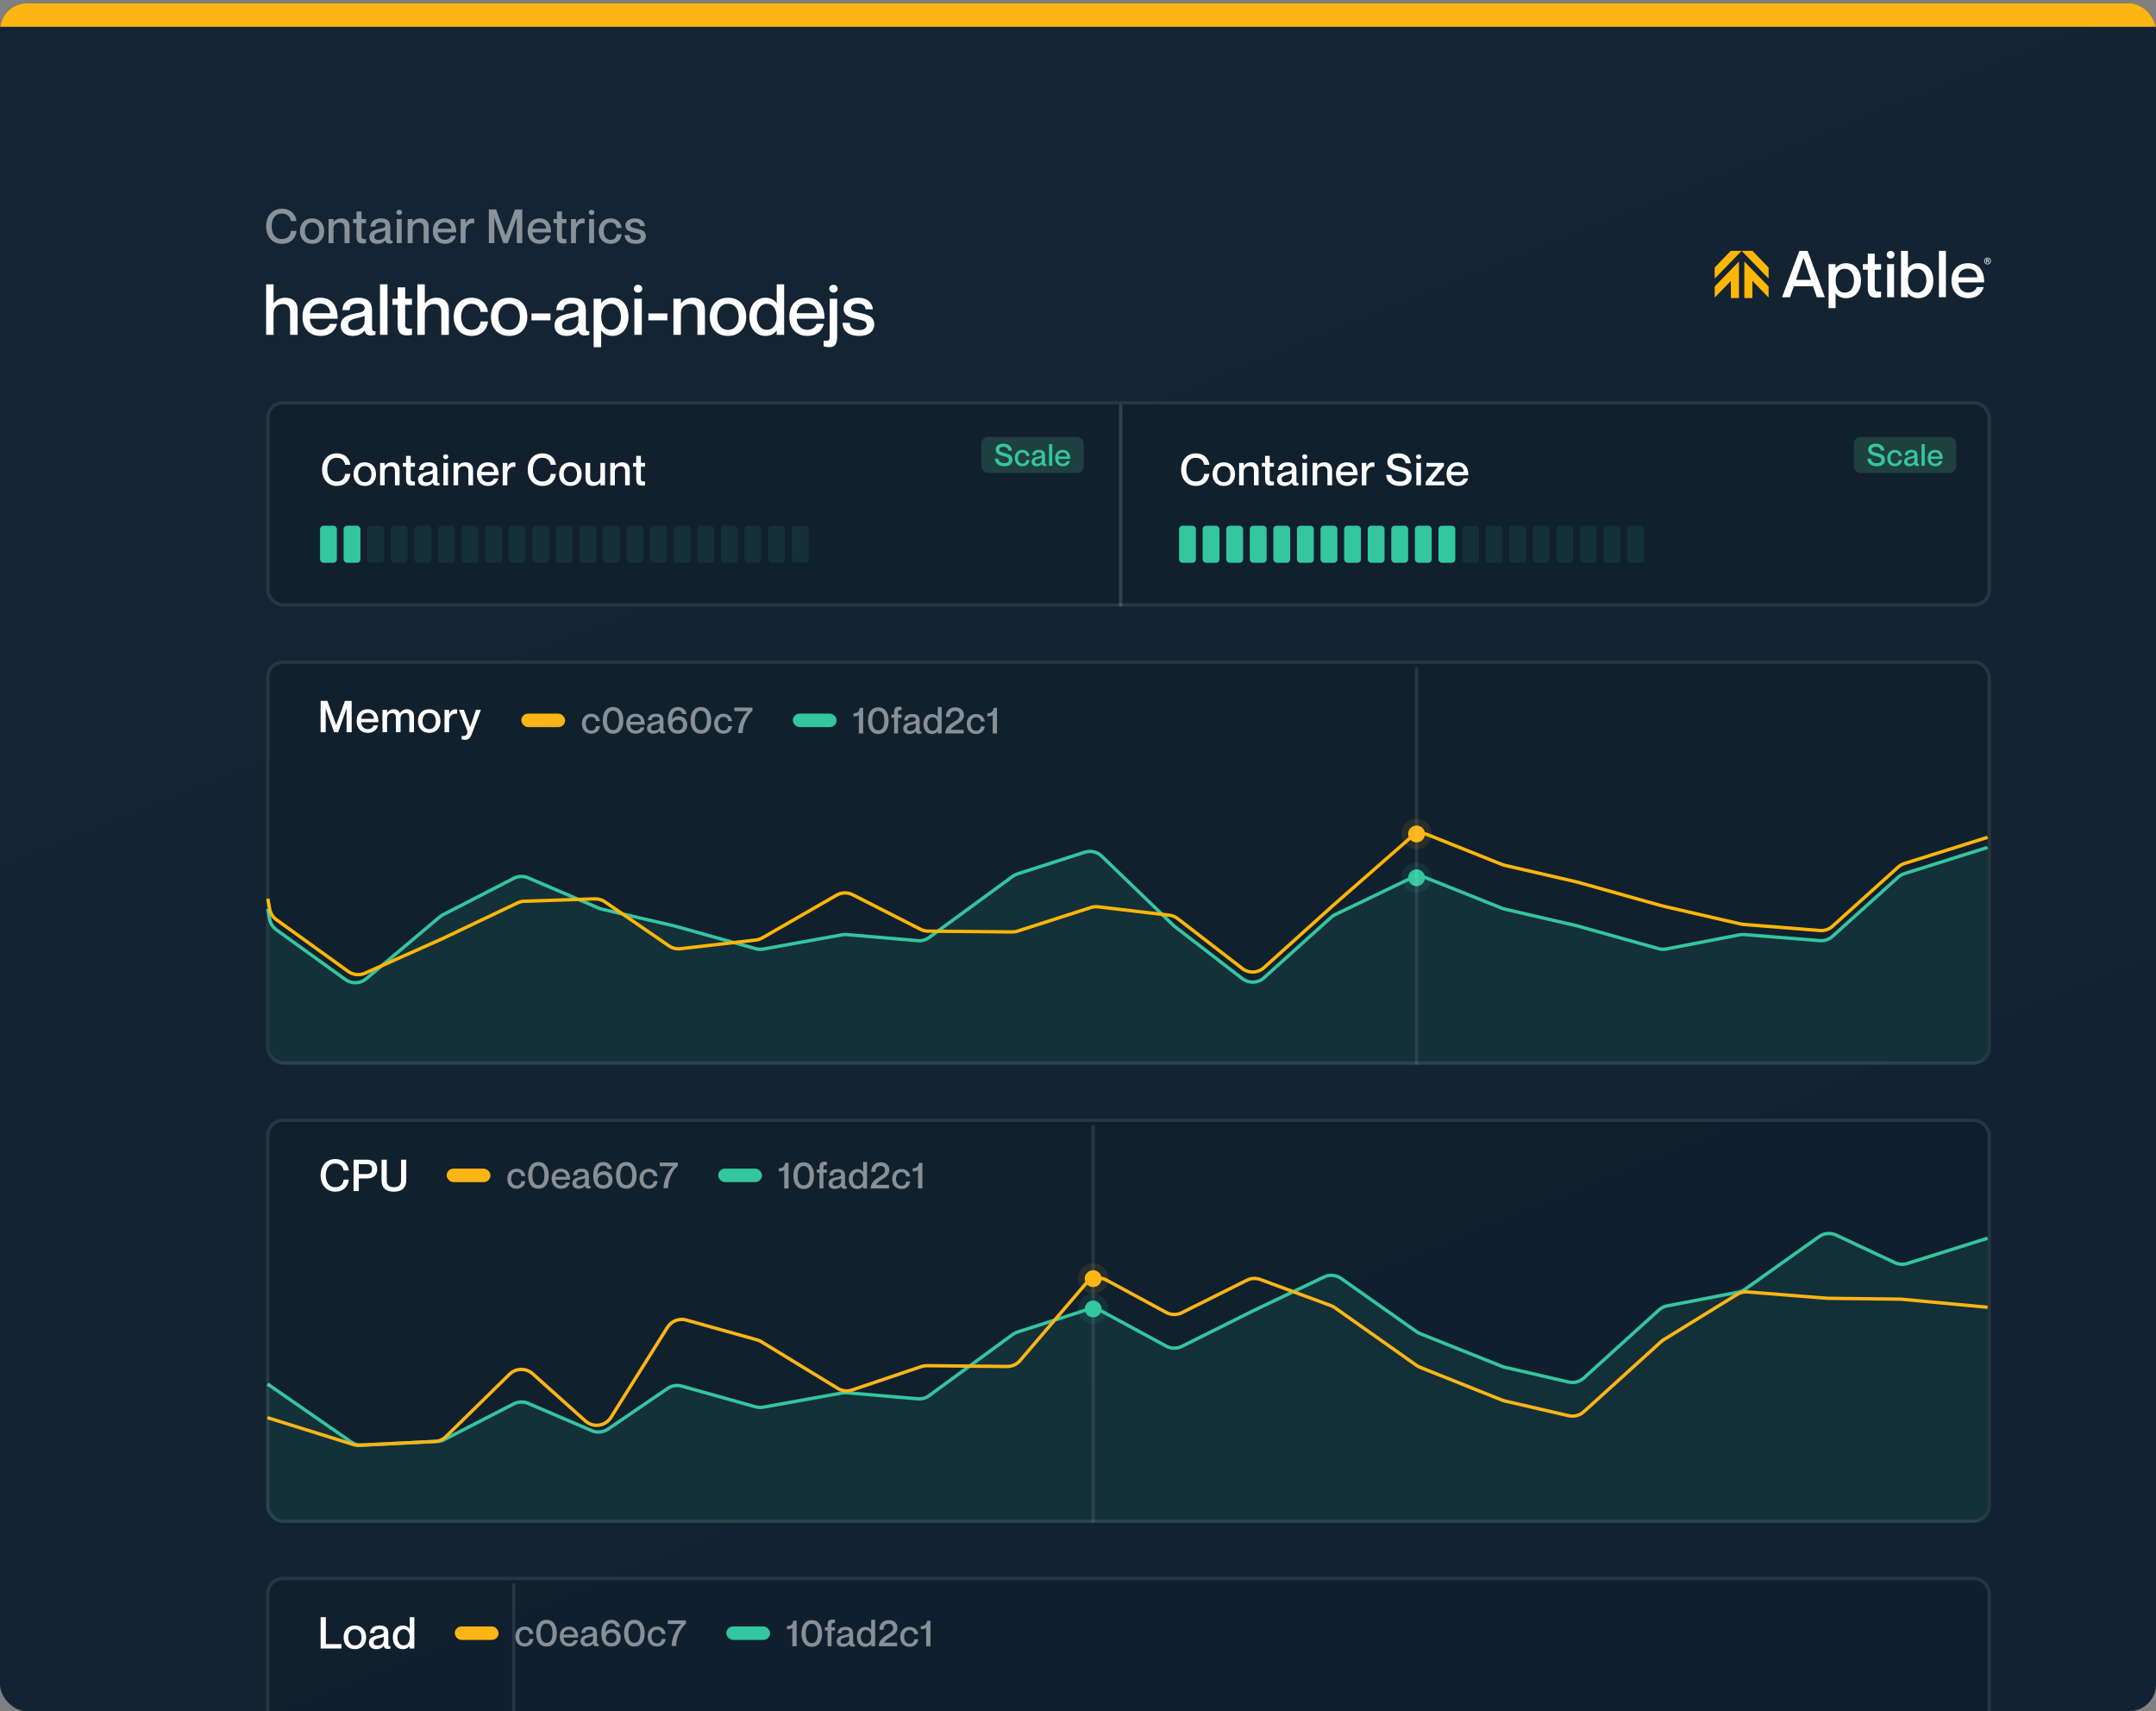 <svg width="640" height="508" viewBox="0 0 640 508" fill="none" xmlns="http://www.w3.org/2000/svg">
<rect x="0" y="0" width="640" height="508" fill="#808080" stroke="none"/>
<g clip-path="url(#clip0)">
<rect y="0.959" width="640" height="507" rx="8" fill="#0A1B2B"/>
<rect y="0.959" width="640" height="507" rx="8" fill="url(#paint0_linear)" fill-opacity="0.04"/>
<path d="M86.35 65.614H88.016C87.778 63.569 86.238 61.959 83.704 61.959C80.82 61.959 79 64.157 79 67.168C79 70.192 80.82 72.389 83.704 72.389C86.252 72.389 87.792 70.779 88.016 68.525H86.35C86.238 69.743 85.524 70.962 83.662 70.962C81.506 70.962 80.652 69.156 80.652 67.168C80.652 65.194 81.506 63.388 83.662 63.388C85.51 63.388 86.168 64.606 86.35 65.614Z" fill="white" fill-opacity="0.5"/>
<path d="M92.636 72.389C90.396 72.389 89.038 70.835 89.038 68.609C89.038 66.383 90.396 64.829 92.636 64.829C94.876 64.829 96.234 66.383 96.234 68.609C96.234 70.835 94.876 72.389 92.636 72.389ZM92.636 71.186C94.036 71.186 94.764 70.079 94.764 68.609C94.764 67.126 94.036 66.034 92.636 66.034C91.236 66.034 90.508 67.126 90.508 68.609C90.508 70.079 91.236 71.186 92.636 71.186Z" fill="white" fill-opacity="0.5"/>
<path d="M101.38 64.829C100.148 64.829 99.406 65.389 99.028 65.95H99V65.025H97.53V72.18H99V67.826C99 66.761 99.728 66.076 100.862 66.076C101.87 66.076 102.276 66.692 102.276 67.657V72.18H103.76V67.237C103.76 65.6 102.71 64.829 101.38 64.829Z" fill="white" fill-opacity="0.5"/>
<path d="M108.664 66.23V65.025H107.32V62.772H105.836V65.025H104.8V66.23H105.836V70.234C105.836 71.746 106.48 72.278 107.656 72.278C108.048 72.278 108.37 72.236 108.664 72.165V70.962C107.712 71.017 107.32 70.919 107.32 70.108V66.23H108.664Z" fill="white" fill-opacity="0.5"/>
<path d="M114.379 66.901C114.379 67.588 113.707 67.728 112.601 67.938C110.809 68.287 109.647 68.778 109.647 70.346C109.647 71.549 110.543 72.389 111.999 72.389C113.105 72.389 113.917 71.956 114.365 71.326H114.393C114.533 72.025 114.897 72.305 115.681 72.305C115.961 72.305 116.199 72.278 116.535 72.151V71.451C115.961 71.507 115.849 71.242 115.849 70.737V67.335C115.849 65.431 114.673 64.829 113.091 64.829C110.935 64.829 110.053 65.907 109.983 67.279H111.411C111.481 66.356 111.915 65.992 113.091 65.992C114.071 65.992 114.379 66.383 114.379 66.901ZM112.321 71.228C111.523 71.228 111.131 70.864 111.131 70.206C111.131 69.478 111.663 69.127 112.881 68.862C113.567 68.722 114.141 68.553 114.379 68.385V69.463C114.379 70.626 113.539 71.228 112.321 71.228Z" fill="white" fill-opacity="0.5"/>
<path d="M118.501 63.822C118.935 63.822 119.341 63.541 119.341 63.038C119.341 62.533 118.935 62.267 118.501 62.267C118.095 62.267 117.675 62.533 117.675 63.038C117.675 63.541 118.095 63.822 118.501 63.822ZM117.773 65.025V72.18H119.243V65.025H117.773Z" fill="white" fill-opacity="0.5"/>
<path d="M124.867 64.829C123.635 64.829 122.893 65.389 122.515 65.95H122.487V65.025H121.017V72.18H122.487V67.826C122.487 66.761 123.215 66.076 124.349 66.076C125.357 66.076 125.763 66.692 125.763 67.657V72.18H127.247V67.237C127.247 65.6 126.197 64.829 124.867 64.829Z" fill="white" fill-opacity="0.5"/>
<path d="M132.035 71.186C130.733 71.186 129.964 70.192 129.964 68.987H135.451C135.451 66.439 134.317 64.829 132.007 64.829C129.851 64.829 128.493 66.285 128.493 68.609C128.493 70.85 129.851 72.389 132.077 72.389C133.911 72.389 134.976 71.353 135.34 69.996H133.869C133.743 70.43 133.253 71.186 132.035 71.186ZM132.007 65.992C133.197 65.992 133.981 66.79 133.981 67.895H129.964C129.964 66.79 130.817 65.992 132.007 65.992Z" fill="white" fill-opacity="0.5"/>
<path d="M140.141 64.858C139.203 64.858 138.615 65.474 138.237 66.37H138.209V65.025H136.739V72.18H138.209V68.525C138.209 66.999 139.343 66.047 140.757 66.285H140.785V64.9C140.575 64.871 140.393 64.858 140.141 64.858Z" fill="white" fill-opacity="0.5"/>
<path d="M145.11 72.18H146.734V64.591H146.762L149.408 72.18H150.738L153.384 64.591H153.412V72.18H155.036V62.169H152.88L150.094 69.87H150.066L147.266 62.169H145.11V72.18Z" fill="white" fill-opacity="0.5"/>
<path d="M160.171 71.186C158.869 71.186 158.099 70.192 158.099 68.987H163.587C163.587 66.439 162.453 64.829 160.143 64.829C157.987 64.829 156.629 66.285 156.629 68.609C156.629 70.85 157.987 72.389 160.213 72.389C162.047 72.389 163.111 71.353 163.475 69.996H162.005C161.879 70.43 161.389 71.186 160.171 71.186ZM160.143 65.992C161.333 65.992 162.117 66.79 162.117 67.895H158.099C158.099 66.79 158.953 65.992 160.143 65.992Z" fill="white" fill-opacity="0.5"/>
<path d="M168.154 66.23V65.025H166.81V62.772H165.326V65.025H164.29V66.23H165.326V70.234C165.326 71.746 165.97 72.278 167.146 72.278C167.538 72.278 167.86 72.236 168.154 72.165V70.962C167.202 71.017 166.81 70.919 166.81 70.108V66.23H168.154Z" fill="white" fill-opacity="0.5"/>
<path d="M172.905 64.858C171.967 64.858 171.379 65.474 171.001 66.37H170.973V65.025H169.503V72.18H170.973V68.525C170.973 66.999 172.107 66.047 173.521 66.285H173.549V64.9C173.339 64.871 173.157 64.858 172.905 64.858Z" fill="white" fill-opacity="0.5"/>
<path d="M175.599 63.822C176.033 63.822 176.439 63.541 176.439 63.038C176.439 62.533 176.033 62.267 175.599 62.267C175.193 62.267 174.773 62.533 174.773 63.038C174.773 63.541 175.193 63.822 175.599 63.822ZM174.871 65.025V72.18H176.341V65.025H174.871Z" fill="white" fill-opacity="0.5"/>
<path d="M183.043 67.644H184.513C184.331 66.019 183.113 64.829 181.251 64.829C179.123 64.829 177.737 66.37 177.737 68.609C177.737 70.85 179.123 72.389 181.265 72.389C183.127 72.389 184.401 71.171 184.513 69.519H183.043C182.987 70.317 182.525 71.186 181.265 71.186C179.809 71.186 179.207 69.954 179.207 68.609C179.207 67.266 179.823 66.034 181.265 66.034C182.525 66.034 182.987 66.915 183.043 67.644Z" fill="white" fill-opacity="0.5"/>
<path d="M188.968 67.853C187.932 67.615 187.134 67.559 187.134 66.832C187.134 66.328 187.61 65.992 188.492 65.992C189.64 65.992 189.92 66.566 190.018 67.126H191.446C191.348 65.879 190.424 64.829 188.478 64.829C186.686 64.829 185.65 65.767 185.65 66.944C185.65 68.567 187.19 68.791 188.324 69.058C189.374 69.309 190.228 69.379 190.228 70.275C190.228 70.724 189.794 71.228 188.772 71.228C187.26 71.228 186.924 70.57 186.854 69.799H185.426C185.496 71.311 186.49 72.389 188.8 72.389C190.536 72.389 191.712 71.535 191.712 70.163C191.712 68.456 190.284 68.162 188.968 67.853Z" fill="white" fill-opacity="0.5"/>
<path d="M84.733 88.379C82.927 88.379 81.814 89.219 81.247 90.059H81.205V84.389H79V99.404H81.205V92.873C81.205 91.277 82.36 90.248 83.977 90.248C85.51 90.248 86.119 91.172 86.119 92.621V99.404H88.345V91.991C88.345 89.534 86.77 88.379 84.733 88.379Z" fill="white"/>
<path d="M95.107 97.913C93.154 97.913 91.999 96.422 91.999 94.616H100.231C100.231 90.794 98.53 88.379 95.065 88.379C91.831 88.379 89.794 90.563 89.794 94.049C89.794 97.409 91.831 99.719 95.17 99.719C97.921 99.719 99.517 98.165 100.063 96.128H97.858C97.669 96.779 96.934 97.913 95.107 97.913ZM95.065 90.122C96.85 90.122 98.026 91.319 98.026 92.978H91.999C91.999 91.319 93.28 90.122 95.065 90.122Z" fill="white"/>
<path d="M108.232 91.487C108.232 92.516 107.224 92.726 105.565 93.041C102.877 93.566 101.134 94.301 101.134 96.653C101.134 98.459 102.478 99.719 104.662 99.719C106.321 99.719 107.539 99.068 108.211 98.123H108.253C108.463 99.173 109.009 99.593 110.185 99.593C110.605 99.593 110.962 99.551 111.466 99.362V98.312C110.605 98.396 110.437 97.997 110.437 97.241V92.138C110.437 89.282 108.673 88.379 106.3 88.379C103.066 88.379 101.743 89.996 101.638 92.054H103.78C103.885 90.668 104.536 90.122 106.3 90.122C107.77 90.122 108.232 90.71 108.232 91.487ZM105.145 97.976C103.948 97.976 103.36 97.43 103.36 96.443C103.36 95.351 104.158 94.826 105.985 94.427C107.014 94.217 107.875 93.965 108.232 93.713V95.33C108.232 97.073 106.972 97.976 105.145 97.976Z" fill="white"/>
<path d="M112.798 84.389V99.404H115.024V84.389H112.798Z" fill="white"/>
<path d="M122.289 90.479V88.673H120.273V85.292H118.047V88.673H116.493V90.479H118.047V96.485C118.047 98.753 119.013 99.551 120.777 99.551C121.365 99.551 121.848 99.488 122.289 99.383V97.577C120.861 97.661 120.273 97.514 120.273 96.296V90.479H122.289Z" fill="white"/>
<path d="M129.625 88.379C127.819 88.379 126.706 89.219 126.139 90.059H126.097V84.389H123.892V99.404H126.097V92.873C126.097 91.277 127.252 90.248 128.869 90.248C130.402 90.248 131.011 91.172 131.011 92.621V99.404H133.237V91.991C133.237 89.534 131.662 88.379 129.625 88.379Z" fill="white"/>
<path d="M142.645 92.6H144.85C144.577 90.164 142.75 88.379 139.957 88.379C136.765 88.379 134.686 90.689 134.686 94.049C134.686 97.409 136.765 99.719 139.978 99.719C142.771 99.719 144.682 97.892 144.85 95.414H142.645C142.561 96.611 141.868 97.913 139.978 97.913C137.794 97.913 136.891 96.065 136.891 94.049C136.891 92.033 137.815 90.185 139.978 90.185C141.868 90.185 142.561 91.508 142.645 92.6Z" fill="white"/>
<path d="M151.137 99.719C147.777 99.719 145.74 97.388 145.74 94.049C145.74 90.71 147.777 88.379 151.137 88.379C154.497 88.379 156.534 90.71 156.534 94.049C156.534 97.388 154.497 99.719 151.137 99.719ZM151.137 97.913C153.237 97.913 154.329 96.254 154.329 94.049C154.329 91.823 153.237 90.185 151.137 90.185C149.037 90.185 147.945 91.823 147.945 94.049C147.945 96.254 149.037 97.913 151.137 97.913Z" fill="white"/>
<path d="M157.764 93.041V95.099H163.413V93.041H157.764Z" fill="white"/>
<path d="M171.704 91.487C171.704 92.516 170.696 92.726 169.037 93.041C166.349 93.566 164.606 94.301 164.606 96.653C164.606 98.459 165.95 99.719 168.134 99.719C169.793 99.719 171.011 99.068 171.683 98.123H171.725C171.935 99.173 172.481 99.593 173.657 99.593C174.077 99.593 174.434 99.551 174.938 99.362V98.312C174.077 98.396 173.909 97.997 173.909 97.241V92.138C173.909 89.282 172.145 88.379 169.772 88.379C166.538 88.379 165.215 89.996 165.11 92.054H167.252C167.357 90.668 168.008 90.122 169.772 90.122C171.242 90.122 171.704 90.71 171.704 91.487ZM168.617 97.976C167.42 97.976 166.832 97.43 166.832 96.443C166.832 95.351 167.63 94.826 169.457 94.427C170.486 94.217 171.347 93.965 171.704 93.713V95.33C171.704 97.073 170.444 97.976 168.617 97.976Z" fill="white"/>
<path d="M181.793 88.379C180.113 88.379 179.063 89.177 178.496 89.933H178.454V88.673H176.228V103.058H178.454V98.123H178.496C179.063 98.921 180.113 99.719 181.793 99.719C184.523 99.719 186.56 97.577 186.56 94.049C186.56 90.521 184.523 88.379 181.793 88.379ZM181.373 97.913C179.588 97.913 178.475 96.422 178.475 94.049C178.475 91.655 179.588 90.185 181.373 90.185C183.305 90.185 184.334 91.949 184.334 94.049C184.334 96.149 183.305 97.913 181.373 97.913Z" fill="white"/>
<path d="M189.402 86.867C190.053 86.867 190.662 86.447 190.662 85.691C190.662 84.935 190.053 84.536 189.402 84.536C188.793 84.536 188.163 84.935 188.163 85.691C188.163 86.447 188.793 86.867 189.402 86.867ZM188.31 88.673V99.404H190.515V88.673H188.31Z" fill="white"/>
<path d="M192.463 93.041V95.099H198.112V93.041H192.463Z" fill="white"/>
<path d="M205.689 88.379C203.841 88.379 202.728 89.219 202.161 90.059H202.119V88.673H199.914V99.404H202.119V92.873C202.119 91.277 203.211 90.248 204.912 90.248C206.424 90.248 207.033 91.172 207.033 92.621V99.404H209.259V91.991C209.259 89.534 207.684 88.379 205.689 88.379Z" fill="white"/>
<path d="M216.105 99.719C212.745 99.719 210.708 97.388 210.708 94.049C210.708 90.71 212.745 88.379 216.105 88.379C219.465 88.379 221.502 90.71 221.502 94.049C221.502 97.388 219.465 99.719 216.105 99.719ZM216.105 97.913C218.205 97.913 219.297 96.254 219.297 94.049C219.297 91.823 218.205 90.185 216.105 90.185C214.005 90.185 212.913 91.823 212.913 94.049C212.913 96.254 214.005 97.913 216.105 97.913Z" fill="white"/>
<path d="M230.565 84.389V89.975H230.523C229.956 89.156 228.906 88.379 227.247 88.379C224.496 88.379 222.459 90.521 222.459 94.049C222.459 97.577 224.496 99.719 227.247 99.719C228.906 99.719 229.956 98.9 230.523 98.165H230.565V99.404H232.77V84.389H230.565ZM227.625 97.913C225.693 97.913 224.664 96.149 224.664 94.049C224.664 91.949 225.693 90.185 227.625 90.185C229.431 90.185 230.544 91.655 230.544 94.049C230.544 96.422 229.431 97.913 227.625 97.913Z" fill="white"/>
<path d="M239.626 97.913C237.673 97.913 236.518 96.422 236.518 94.616H244.75C244.75 90.794 243.049 88.379 239.584 88.379C236.35 88.379 234.313 90.563 234.313 94.049C234.313 97.409 236.35 99.719 239.689 99.719C242.44 99.719 244.036 98.165 244.582 96.128H242.377C242.188 96.779 241.453 97.913 239.626 97.913ZM239.584 90.122C241.369 90.122 242.545 91.319 242.545 92.978H236.518C236.518 91.319 237.799 90.122 239.584 90.122Z" fill="white"/>
<path d="M247.396 86.867C248.026 86.867 248.656 86.447 248.656 85.691C248.656 84.935 248.026 84.536 247.396 84.536C246.787 84.536 246.157 84.935 246.157 85.691C246.157 86.447 246.787 86.867 247.396 86.867ZM246.304 88.673V99.929C246.304 101.147 245.926 101.231 244.498 101.147V102.827C245.107 102.974 245.569 103.058 246.22 103.058C247.984 103.058 248.509 101.882 248.509 99.908V88.673H246.304Z" fill="white"/>
<path d="M255.394 92.915C253.84 92.558 252.643 92.474 252.643 91.382C252.643 90.626 253.357 90.122 254.68 90.122C256.402 90.122 256.822 90.983 256.969 91.823H259.111C258.964 89.954 257.578 88.379 254.659 88.379C251.971 88.379 250.417 89.786 250.417 91.55C250.417 93.986 252.727 94.322 254.428 94.721C256.003 95.099 257.284 95.204 257.284 96.548C257.284 97.22 256.633 97.976 255.1 97.976C252.832 97.976 252.328 96.989 252.223 95.834H250.081C250.186 98.102 251.677 99.719 255.142 99.719C257.746 99.719 259.51 98.438 259.51 96.38C259.51 93.818 257.368 93.377 255.394 92.915Z" fill="white"/>
<path d="M534.137 74.475L529 88.23H531.363L532.496 84.978H538.199L539.331 88.23H541.695L536.58 74.475H534.137ZM533.141 83.074L535.348 76.572H535.386L537.575 83.074H533.141ZM547.991 78.129C546.43 78.129 545.453 78.861 544.925 79.553H544.887V78.399H542.816V91.469H544.887V87.056H544.925C545.454 87.788 546.43 88.518 547.991 88.518C550.53 88.518 552.425 86.557 552.425 83.323C552.426 80.092 550.53 78.129 547.991 78.129ZM547.6 86.863C545.94 86.863 544.906 85.497 544.906 83.323C544.906 81.13 545.94 79.785 547.6 79.785C549.397 79.785 550.355 81.4 550.355 83.323C550.355 85.247 549.397 86.863 547.6 86.863ZM556.512 78.399H558.389V80.052H556.512V85.381C556.512 86.499 557.059 86.633 558.389 86.556V88.21C557.979 88.306 557.527 88.364 556.98 88.364C555.341 88.364 554.441 87.632 554.441 85.555V80.053H552.997V78.399H554.441V75.301H556.512V78.399ZM560.198 78.399H562.249V88.23H560.198V78.399ZM562.386 75.613C562.386 76.245 561.866 76.758 561.224 76.758C560.582 76.758 560.062 76.245 560.062 75.613C560.062 74.981 560.582 74.469 561.223 74.469C561.866 74.469 562.386 74.981 562.386 75.613ZM569.447 78.124C567.904 78.124 566.928 78.837 566.4 79.587H566.362V74.47H564.31V88.225H566.362V87.089H566.4C566.928 87.762 567.904 88.512 569.447 88.512C572.004 88.512 573.9 86.552 573.9 83.318C573.9 80.087 572.004 78.124 569.447 78.124ZM569.085 86.853C567.405 86.853 566.371 85.487 566.371 83.313C566.371 81.12 567.405 79.775 569.085 79.775C570.882 79.775 571.839 81.39 571.839 83.313C571.839 85.237 570.882 86.853 569.085 86.853ZM575.561 74.47H577.632V88.225H575.561V74.47ZM584.235 86.859C582.419 86.859 581.344 85.493 581.344 83.839H589C589 80.338 587.419 78.125 584.197 78.125C581.188 78.125 579.292 80.127 579.292 83.319C579.292 86.397 581.188 88.514 584.292 88.514C586.852 88.514 588.338 87.09 588.844 85.224H586.792C586.618 85.82 585.933 86.859 584.235 86.859ZM584.195 79.722C585.856 79.722 586.95 80.818 586.95 82.338H581.343C581.343 80.818 582.535 79.722 584.195 79.722Z" fill="white"/>
<path fill-rule="evenodd" clip-rule="evenodd" d="M525 82.704V79.41L520.2 74.469H517L525 82.704ZM520.2 88.469H517.8V80.92V77.626L520.2 80.097L525 85.038V88.332L520.2 83.391V88.469ZM513.8 88.469H516.2V77.626L516.2 77.626V77.626L509 85.038V88.332L513.8 83.391V88.469ZM509 79.41V82.704L517 74.469H513.77L509 79.41Z" fill="#FFB607"/>
<path d="M590.002 78.469C590.56 78.469 591 78.043 591 77.469C591 76.894 590.56 76.469 590.002 76.469C589.44 76.469 589 76.894 589 77.469C589 78.043 589.44 78.469 590.002 78.469ZM590.002 78.291C589.537 78.291 589.193 77.952 589.193 77.469C589.193 76.989 589.537 76.646 590.002 76.646C590.463 76.646 590.807 76.989 590.807 77.469C590.807 77.952 590.463 78.291 590.002 78.291ZM589.608 77.993H589.818V77.58H589.998C590.287 77.58 590.182 77.948 590.229 77.993H590.451V77.981C590.392 77.964 590.484 77.547 590.237 77.502V77.497C590.358 77.469 590.438 77.382 590.438 77.233C590.438 77.039 590.291 76.927 590.069 76.927H589.608V77.993ZM589.818 77.109H590.002C590.115 77.109 590.224 77.113 590.224 77.254C590.224 77.394 590.115 77.402 590.002 77.402H589.818V77.109Z" fill="white"/>
<g clip-path="url(#clip1)">
<rect x="79" y="119.059" width="512" height="61" rx="5" fill="black" fill-opacity="0.1"/>
<rect x="332.156" y="120.059" width="1" height="78" fill="white" fill-opacity="0.15"/>
<path d="M102.444 137.962H103.991C103.77 136.064 102.34 134.569 99.987 134.569C97.309 134.569 95.619 136.61 95.619 139.405C95.619 142.213 97.309 144.254 99.987 144.254C102.353 144.254 103.783 142.759 103.991 140.666H102.444C102.34 141.797 101.677 142.928 99.948 142.928C97.946 142.928 97.153 141.251 97.153 139.405C97.153 137.572 97.946 135.895 99.948 135.895C101.664 135.895 102.275 137.026 102.444 137.962Z" fill="white"/>
<path d="M108.281 144.254C106.201 144.254 104.94 142.811 104.94 140.744C104.94 138.677 106.201 137.234 108.281 137.234C110.361 137.234 111.622 138.677 111.622 140.744C111.622 142.811 110.361 144.254 108.281 144.254ZM108.281 143.136C109.581 143.136 110.257 142.109 110.257 140.744C110.257 139.366 109.581 138.352 108.281 138.352C106.981 138.352 106.305 139.366 106.305 140.744C106.305 142.109 106.981 143.136 108.281 143.136Z" fill="white"/>
<path d="M116.401 137.234C115.257 137.234 114.568 137.754 114.217 138.274H114.191V137.416H112.826V144.059H114.191V140.016C114.191 139.028 114.867 138.391 115.92 138.391C116.856 138.391 117.233 138.963 117.233 139.86V144.059H118.611V139.47C118.611 137.949 117.636 137.234 116.401 137.234Z" fill="white"/>
<path d="M123.164 138.534V137.416H121.916V135.323H120.538V137.416H119.576V138.534H120.538V142.252C120.538 143.656 121.136 144.15 122.228 144.15C122.592 144.15 122.891 144.111 123.164 144.046V142.928C122.28 142.98 121.916 142.889 121.916 142.135V138.534H123.164Z" fill="white"/>
<path d="M128.471 139.158C128.471 139.795 127.847 139.925 126.82 140.12C125.156 140.445 124.077 140.9 124.077 142.356C124.077 143.474 124.909 144.254 126.261 144.254C127.288 144.254 128.042 143.851 128.458 143.266H128.484C128.614 143.916 128.952 144.176 129.68 144.176C129.94 144.176 130.161 144.15 130.473 144.033V143.383C129.94 143.435 129.836 143.188 129.836 142.72V139.561C129.836 137.793 128.744 137.234 127.275 137.234C125.273 137.234 124.454 138.235 124.389 139.509H125.715C125.78 138.651 126.183 138.313 127.275 138.313C128.185 138.313 128.471 138.677 128.471 139.158ZM126.56 143.175C125.819 143.175 125.455 142.837 125.455 142.226C125.455 141.55 125.949 141.225 127.08 140.978C127.717 140.848 128.25 140.692 128.471 140.536V141.537C128.471 142.616 127.691 143.175 126.56 143.175Z" fill="white"/>
<path d="M132.298 136.298C132.701 136.298 133.078 136.038 133.078 135.57C133.078 135.102 132.701 134.855 132.298 134.855C131.921 134.855 131.531 135.102 131.531 135.57C131.531 136.038 131.921 136.298 132.298 136.298ZM131.622 137.416V144.059H132.987V137.416H131.622Z" fill="white"/>
<path d="M138.21 137.234C137.066 137.234 136.377 137.754 136.026 138.274H136V137.416H134.635V144.059H136V140.016C136 139.028 136.676 138.391 137.729 138.391C138.665 138.391 139.042 138.963 139.042 139.86V144.059H140.42V139.47C140.42 137.949 139.445 137.234 138.21 137.234Z" fill="white"/>
<path d="M144.866 143.136C143.657 143.136 142.942 142.213 142.942 141.095H148.038C148.038 138.729 146.985 137.234 144.84 137.234C142.838 137.234 141.577 138.586 141.577 140.744C141.577 142.824 142.838 144.254 144.905 144.254C146.608 144.254 147.596 143.292 147.934 142.031H146.569C146.452 142.434 145.997 143.136 144.866 143.136ZM144.84 138.313C145.945 138.313 146.673 139.054 146.673 140.081H142.942C142.942 139.054 143.735 138.313 144.84 138.313Z" fill="white"/>
<path d="M152.393 137.26C151.522 137.26 150.976 137.832 150.625 138.664H150.599V137.416H149.234V144.059H150.599V140.666C150.599 139.249 151.652 138.365 152.965 138.586H152.991V137.299C152.796 137.273 152.627 137.26 152.393 137.26Z" fill="white"/>
<path d="M163.481 137.962H165.028C164.807 136.064 163.377 134.569 161.024 134.569C158.346 134.569 156.656 136.61 156.656 139.405C156.656 142.213 158.346 144.254 161.024 144.254C163.39 144.254 164.82 142.759 165.028 140.666H163.481C163.377 141.797 162.714 142.928 160.985 142.928C158.983 142.928 158.19 141.251 158.19 139.405C158.19 137.572 158.983 135.895 160.985 135.895C162.701 135.895 163.312 137.026 163.481 137.962Z" fill="white"/>
<path d="M169.318 144.254C167.238 144.254 165.977 142.811 165.977 140.744C165.977 138.677 167.238 137.234 169.318 137.234C171.398 137.234 172.659 138.677 172.659 140.744C172.659 142.811 171.398 144.254 169.318 144.254ZM169.318 143.136C170.618 143.136 171.294 142.109 171.294 140.744C171.294 139.366 170.618 138.352 169.318 138.352C168.018 138.352 167.342 139.366 167.342 140.744C167.342 142.109 168.018 143.136 169.318 143.136Z" fill="white"/>
<path d="M178.23 137.416V141.459C178.23 142.447 177.554 143.084 176.501 143.084C175.565 143.084 175.188 142.512 175.188 141.615V137.416H173.81V142.005C173.81 143.526 174.785 144.241 176.02 144.241C177.164 144.241 177.853 143.721 178.204 143.201H178.23V144.059H179.595V137.416H178.23Z" fill="white"/>
<path d="M184.73 137.234C183.586 137.234 182.897 137.754 182.546 138.274H182.52V137.416H181.155V144.059H182.52V140.016C182.52 139.028 183.196 138.391 184.249 138.391C185.185 138.391 185.562 138.963 185.562 139.86V144.059H186.94V139.47C186.94 137.949 185.965 137.234 184.73 137.234Z" fill="white"/>
<path d="M191.494 138.534V137.416H190.246V135.323H188.868V137.416H187.906V138.534H188.868V142.252C188.868 143.656 189.466 144.15 190.558 144.15C190.922 144.15 191.221 144.111 191.494 144.046V142.928C190.61 142.98 190.246 142.889 190.246 142.135V138.534H191.494Z" fill="white"/>
<rect x="291.316" y="129.706" width="30.367" height="10.705" rx="2" fill="#55C28F" fill-opacity="0.2"/>
<path d="M298.124 134.442C297.224 134.217 296.621 134.091 296.621 133.389C296.621 132.912 297.08 132.624 297.845 132.624C298.736 132.624 299.204 133.02 299.303 133.767H300.374C300.284 132.444 299.258 131.706 297.845 131.706C296.441 131.706 295.559 132.345 295.559 133.488C295.559 134.712 296.648 135.099 297.656 135.351C298.925 135.666 299.474 135.81 299.474 136.575C299.474 137.07 299.105 137.493 298.151 137.493C296.999 137.493 296.441 136.953 296.387 136.134H295.316C295.379 137.592 296.576 138.411 298.151 138.411C299.771 138.411 300.545 137.556 300.545 136.53C300.545 135.09 299.501 134.793 298.124 134.442Z" fill="#33C69F"/>
<path d="M304.647 135.36H305.592C305.475 134.316 304.692 133.551 303.495 133.551C302.127 133.551 301.236 134.541 301.236 135.981C301.236 137.421 302.127 138.411 303.504 138.411C304.701 138.411 305.52 137.628 305.592 136.566H304.647C304.611 137.079 304.314 137.637 303.504 137.637C302.568 137.637 302.181 136.845 302.181 135.981C302.181 135.117 302.577 134.325 303.504 134.325C304.314 134.325 304.611 134.892 304.647 135.36Z" fill="#33C69F"/>
<path d="M309.265 134.883C309.265 135.324 308.833 135.414 308.122 135.549C306.97 135.774 306.223 136.089 306.223 137.097C306.223 137.871 306.799 138.411 307.735 138.411C308.446 138.411 308.968 138.132 309.256 137.727H309.274C309.364 138.177 309.598 138.357 310.102 138.357C310.282 138.357 310.435 138.339 310.651 138.258V137.808C310.282 137.844 310.21 137.673 310.21 137.349V135.162C310.21 133.938 309.454 133.551 308.437 133.551C307.051 133.551 306.484 134.244 306.439 135.126H307.357C307.402 134.532 307.681 134.298 308.437 134.298C309.067 134.298 309.265 134.55 309.265 134.883ZM307.942 137.664C307.429 137.664 307.177 137.43 307.177 137.007C307.177 136.539 307.519 136.314 308.302 136.143C308.743 136.053 309.112 135.945 309.265 135.837V136.53C309.265 137.277 308.725 137.664 307.942 137.664Z" fill="#33C69F"/>
<path d="M311.402 131.841V138.276H312.356V131.841H311.402Z" fill="#33C69F"/>
<path d="M315.488 137.637C314.651 137.637 314.156 136.998 314.156 136.224H317.684C317.684 134.586 316.955 133.551 315.47 133.551C314.084 133.551 313.211 134.487 313.211 135.981C313.211 137.421 314.084 138.411 315.515 138.411C316.694 138.411 317.378 137.745 317.612 136.872H316.667C316.586 137.151 316.271 137.637 315.488 137.637ZM315.47 134.298C316.235 134.298 316.739 134.811 316.739 135.522H314.156C314.156 134.811 314.705 134.298 315.47 134.298Z" fill="#33C69F"/>
<path d="M357.444 137.962H358.991C358.77 136.064 357.34 134.569 354.987 134.569C352.309 134.569 350.619 136.61 350.619 139.405C350.619 142.213 352.309 144.254 354.987 144.254C357.353 144.254 358.783 142.759 358.991 140.666H357.444C357.34 141.797 356.677 142.928 354.948 142.928C352.946 142.928 352.153 141.251 352.153 139.405C352.153 137.572 352.946 135.895 354.948 135.895C356.664 135.895 357.275 137.026 357.444 137.962Z" fill="white"/>
<path d="M363.281 144.254C361.201 144.254 359.94 142.811 359.94 140.744C359.94 138.677 361.201 137.234 363.281 137.234C365.361 137.234 366.622 138.677 366.622 140.744C366.622 142.811 365.361 144.254 363.281 144.254ZM363.281 143.136C364.581 143.136 365.257 142.109 365.257 140.744C365.257 139.366 364.581 138.352 363.281 138.352C361.981 138.352 361.305 139.366 361.305 140.744C361.305 142.109 361.981 143.136 363.281 143.136Z" fill="white"/>
<path d="M371.401 137.234C370.257 137.234 369.568 137.754 369.217 138.274H369.191V137.416H367.826V144.059H369.191V140.016C369.191 139.028 369.867 138.391 370.92 138.391C371.856 138.391 372.233 138.963 372.233 139.86V144.059H373.611V139.47C373.611 137.949 372.636 137.234 371.401 137.234Z" fill="white"/>
<path d="M378.164 138.534V137.416H376.916V135.323H375.538V137.416H374.576V138.534H375.538V142.252C375.538 143.656 376.136 144.15 377.228 144.15C377.592 144.15 377.891 144.111 378.164 144.046V142.928C377.28 142.98 376.916 142.889 376.916 142.135V138.534H378.164Z" fill="white"/>
<path d="M383.471 139.158C383.471 139.795 382.847 139.925 381.82 140.12C380.156 140.445 379.077 140.9 379.077 142.356C379.077 143.474 379.909 144.254 381.261 144.254C382.288 144.254 383.042 143.851 383.458 143.266H383.484C383.614 143.916 383.952 144.176 384.68 144.176C384.94 144.176 385.161 144.15 385.473 144.033V143.383C384.94 143.435 384.836 143.188 384.836 142.72V139.561C384.836 137.793 383.744 137.234 382.275 137.234C380.273 137.234 379.454 138.235 379.389 139.509H380.715C380.78 138.651 381.183 138.313 382.275 138.313C383.185 138.313 383.471 138.677 383.471 139.158ZM381.56 143.175C380.819 143.175 380.455 142.837 380.455 142.226C380.455 141.55 380.949 141.225 382.08 140.978C382.717 140.848 383.25 140.692 383.471 140.536V141.537C383.471 142.616 382.691 143.175 381.56 143.175Z" fill="white"/>
<path d="M387.298 136.298C387.701 136.298 388.078 136.038 388.078 135.57C388.078 135.102 387.701 134.855 387.298 134.855C386.921 134.855 386.531 135.102 386.531 135.57C386.531 136.038 386.921 136.298 387.298 136.298ZM386.622 137.416V144.059H387.987V137.416H386.622Z" fill="white"/>
<path d="M393.21 137.234C392.066 137.234 391.377 137.754 391.026 138.274H391V137.416H389.635V144.059H391V140.016C391 139.028 391.676 138.391 392.729 138.391C393.665 138.391 394.042 138.963 394.042 139.86V144.059H395.42V139.47C395.42 137.949 394.445 137.234 393.21 137.234Z" fill="white"/>
<path d="M399.866 143.136C398.657 143.136 397.942 142.213 397.942 141.095H403.038C403.038 138.729 401.985 137.234 399.84 137.234C397.838 137.234 396.577 138.586 396.577 140.744C396.577 142.824 397.838 144.254 399.905 144.254C401.608 144.254 402.596 143.292 402.934 142.031H401.569C401.452 142.434 400.997 143.136 399.866 143.136ZM399.84 138.313C400.945 138.313 401.673 139.054 401.673 140.081H397.942C397.942 139.054 398.735 138.313 399.84 138.313Z" fill="white"/>
<path d="M407.393 137.26C406.522 137.26 405.976 137.832 405.625 138.664H405.599V137.416H404.234V144.059H405.599V140.666C405.599 139.249 406.652 138.365 407.965 138.586H407.991V137.299C407.796 137.273 407.627 137.26 407.393 137.26Z" fill="white"/>
<path d="M415.53 138.521C414.23 138.196 413.359 138.014 413.359 137C413.359 136.311 414.022 135.895 415.127 135.895C416.414 135.895 417.09 136.467 417.233 137.546H418.78C418.65 135.635 417.168 134.569 415.127 134.569C413.099 134.569 411.825 135.492 411.825 137.143C411.825 138.911 413.398 139.47 414.854 139.834C416.687 140.289 417.48 140.497 417.48 141.602C417.48 142.317 416.947 142.928 415.569 142.928C413.905 142.928 413.099 142.148 413.021 140.965H411.474C411.565 143.071 413.294 144.254 415.569 144.254C417.909 144.254 419.027 143.019 419.027 141.537C419.027 139.457 417.519 139.028 415.53 138.521Z" fill="white"/>
<path d="M421.117 136.298C421.52 136.298 421.897 136.038 421.897 135.57C421.897 135.102 421.52 134.855 421.117 134.855C420.74 134.855 420.35 135.102 420.35 135.57C420.35 136.038 420.74 136.298 421.117 136.298ZM420.441 137.416V144.059H421.806V137.416H420.441Z" fill="white"/>
<path d="M423.207 143.045V144.059H428.758V142.941H424.962V142.915L428.615 138.326V137.416H423.441V138.534H426.782V138.56L423.207 143.045Z" fill="white"/>
<path d="M432.695 143.136C431.486 143.136 430.771 142.213 430.771 141.095H435.867C435.867 138.729 434.814 137.234 432.669 137.234C430.667 137.234 429.406 138.586 429.406 140.744C429.406 142.824 430.667 144.254 432.734 144.254C434.437 144.254 435.425 143.292 435.763 142.031H434.398C434.281 142.434 433.826 143.136 432.695 143.136ZM432.669 138.313C433.774 138.313 434.502 139.054 434.502 140.081H430.771C430.771 139.054 431.564 138.313 432.669 138.313Z" fill="white"/>
<rect x="550.316" y="129.706" width="30.367" height="10.705" rx="2" fill="#55C28F" fill-opacity="0.2"/>
<path d="M557.124 134.442C556.224 134.217 555.621 134.091 555.621 133.389C555.621 132.912 556.08 132.624 556.845 132.624C557.736 132.624 558.204 133.02 558.303 133.767H559.374C559.284 132.444 558.258 131.706 556.845 131.706C555.441 131.706 554.559 132.345 554.559 133.488C554.559 134.712 555.648 135.099 556.656 135.351C557.925 135.666 558.474 135.81 558.474 136.575C558.474 137.07 558.105 137.493 557.151 137.493C555.999 137.493 555.441 136.953 555.387 136.134H554.316C554.379 137.592 555.576 138.411 557.151 138.411C558.771 138.411 559.545 137.556 559.545 136.53C559.545 135.09 558.501 134.793 557.124 134.442Z" fill="#33C69F"/>
<path d="M563.647 135.36H564.592C564.475 134.316 563.692 133.551 562.495 133.551C561.127 133.551 560.236 134.541 560.236 135.981C560.236 137.421 561.127 138.411 562.504 138.411C563.701 138.411 564.52 137.628 564.592 136.566H563.647C563.611 137.079 563.314 137.637 562.504 137.637C561.568 137.637 561.181 136.845 561.181 135.981C561.181 135.117 561.577 134.325 562.504 134.325C563.314 134.325 563.611 134.892 563.647 135.36Z" fill="#33C69F"/>
<path d="M568.265 134.883C568.265 135.324 567.833 135.414 567.122 135.549C565.97 135.774 565.223 136.089 565.223 137.097C565.223 137.871 565.799 138.411 566.735 138.411C567.446 138.411 567.968 138.132 568.256 137.727H568.274C568.364 138.177 568.598 138.357 569.102 138.357C569.282 138.357 569.435 138.339 569.651 138.258V137.808C569.282 137.844 569.21 137.673 569.21 137.349V135.162C569.21 133.938 568.454 133.551 567.437 133.551C566.051 133.551 565.484 134.244 565.439 135.126H566.357C566.402 134.532 566.681 134.298 567.437 134.298C568.067 134.298 568.265 134.55 568.265 134.883ZM566.942 137.664C566.429 137.664 566.177 137.43 566.177 137.007C566.177 136.539 566.519 136.314 567.302 136.143C567.743 136.053 568.112 135.945 568.265 135.837V136.53C568.265 137.277 567.725 137.664 566.942 137.664Z" fill="#33C69F"/>
<path d="M570.402 131.841V138.276H571.356V131.841H570.402Z" fill="#33C69F"/>
<path d="M574.488 137.637C573.651 137.637 573.156 136.998 573.156 136.224H576.684C576.684 134.586 575.955 133.551 574.47 133.551C573.084 133.551 572.211 134.487 572.211 135.981C572.211 137.421 573.084 138.411 574.515 138.411C575.694 138.411 576.378 137.745 576.612 136.872H575.667C575.586 137.151 575.271 137.637 574.488 137.637ZM574.47 134.298C575.235 134.298 575.739 134.811 575.739 135.522H573.156C573.156 134.811 573.705 134.298 574.47 134.298Z" fill="#33C69F"/>
<rect x="95" y="156.059" width="5" height="11" rx="1" fill="#33C69F"/>
<rect x="102" y="156.059" width="5" height="11" rx="1" fill="#33C69F"/>
<rect x="109" y="156.059" width="5" height="11" rx="1" fill="#33C69F" fill-opacity="0.1"/>
<rect x="116" y="156.059" width="5" height="11" rx="1" fill="#33C69F" fill-opacity="0.1"/>
<rect x="123" y="156.059" width="5" height="11" rx="1" fill="#33C69F" fill-opacity="0.1"/>
<rect x="130" y="156.059" width="5" height="11" rx="1" fill="#33C69F" fill-opacity="0.1"/>
<rect x="137" y="156.059" width="5" height="11" rx="1" fill="#33C69F" fill-opacity="0.1"/>
<rect x="144" y="156.059" width="5" height="11" rx="1" fill="#33C69F" fill-opacity="0.1"/>
<rect x="151" y="156.059" width="5" height="11" rx="1" fill="#33C69F" fill-opacity="0.1"/>
<rect x="158" y="156.059" width="5" height="11" rx="1" fill="#33C69F" fill-opacity="0.1"/>
<rect x="165" y="156.059" width="5" height="11" rx="1" fill="#33C69F" fill-opacity="0.1"/>
<rect x="172" y="156.059" width="5" height="11" rx="1" fill="#33C69F" fill-opacity="0.1"/>
<rect x="179" y="156.059" width="5" height="11" rx="1" fill="#33C69F" fill-opacity="0.1"/>
<rect x="186" y="156.059" width="5" height="11" rx="1" fill="#33C69F" fill-opacity="0.1"/>
<rect x="193" y="156.059" width="5" height="11" rx="1" fill="#33C69F" fill-opacity="0.1"/>
<rect x="200" y="156.059" width="5" height="11" rx="1" fill="#33C69F" fill-opacity="0.1"/>
<rect x="207" y="156.059" width="5" height="11" rx="1" fill="#33C69F" fill-opacity="0.1"/>
<rect x="214" y="156.059" width="5" height="11" rx="1" fill="#33C69F" fill-opacity="0.1"/>
<rect x="221" y="156.059" width="5" height="11" rx="1" fill="#33C69F" fill-opacity="0.1"/>
<rect x="228" y="156.059" width="5" height="11" rx="1" fill="#33C69F" fill-opacity="0.1"/>
<rect x="235" y="156.059" width="5" height="11" rx="1" fill="#33C69F" fill-opacity="0.1"/>
<rect x="350" y="156.059" width="5" height="11" rx="1" fill="#33C69F"/>
<rect x="357" y="156.059" width="5" height="11" rx="1" fill="#33C69F"/>
<rect x="364" y="156.059" width="5" height="11" rx="1" fill="#33C69F"/>
<rect x="371" y="156.059" width="5" height="11" rx="1" fill="#33C69F"/>
<rect x="378" y="156.059" width="5" height="11" rx="1" fill="#33C69F"/>
<rect x="385" y="156.059" width="5" height="11" rx="1" fill="#33C69F"/>
<rect x="392" y="156.059" width="5" height="11" rx="1" fill="#33C69F"/>
<rect x="399" y="156.059" width="5" height="11" rx="1" fill="#33C69F"/>
<rect x="406" y="156.059" width="5" height="11" rx="1" fill="#33C69F"/>
<rect x="413" y="156.059" width="5" height="11" rx="1" fill="#33C69F"/>
<rect x="420" y="156.059" width="5" height="11" rx="1" fill="#33C69F"/>
<rect x="427" y="156.059" width="5" height="11" rx="1" fill="#33C69F"/>
<rect x="434" y="156.059" width="5" height="11" rx="1" fill="#33C69F" fill-opacity="0.1"/>
<rect x="441" y="156.059" width="5" height="11" rx="1" fill="#33C69F" fill-opacity="0.1"/>
<rect x="448" y="156.059" width="5" height="11" rx="1" fill="#33C69F" fill-opacity="0.1"/>
<rect x="455" y="156.059" width="5" height="11" rx="1" fill="#33C69F" fill-opacity="0.1"/>
<rect x="462" y="156.059" width="5" height="11" rx="1" fill="#33C69F" fill-opacity="0.1"/>
<rect x="469" y="156.059" width="5" height="11" rx="1" fill="#33C69F" fill-opacity="0.1"/>
<rect x="476" y="156.059" width="5" height="11" rx="1" fill="#33C69F" fill-opacity="0.1"/>
<rect x="483" y="156.059" width="5" height="11" rx="1" fill="#33C69F" fill-opacity="0.1"/>
</g>
<rect x="79.5" y="119.559" width="511" height="60" rx="4.5" stroke="white" stroke-opacity="0.1"/>
<g clip-path="url(#clip2)">
<rect x="79" y="196.059" width="512" height="120" rx="5" fill="black" fill-opacity="0.1"/>
<path d="M131.063 272.08L109.19 290.396C107.436 291.865 104.909 291.956 103.053 290.617L82.586 275.842C81.874 275.329 81.311 274.637 80.951 273.837L80 271.72V311.059C80 313.82 82.239 316.059 85 316.059H585C587.761 316.059 590 313.82 590 311.059V252.059L565.788 259.3C565.081 259.511 564.43 259.876 563.881 260.368L544.398 277.849C543.378 278.764 542.027 279.22 540.662 279.111L518.191 277.319C517.743 277.283 517.292 277.308 516.85 277.393L495.071 281.58C494.311 281.726 493.528 281.694 492.783 281.486L468.63 274.745L447.091 269.789C446.842 269.732 446.597 269.656 446.36 269.561L423.466 260.432C422.169 259.915 420.715 259.963 419.455 260.566L396.793 271.41C396.364 271.616 395.966 271.881 395.612 272.199L375.639 290.118C373.846 291.727 371.162 291.828 369.252 290.36L348.947 274.745L327.497 254.126C326.173 252.852 324.256 252.408 322.507 252.969L302.515 259.375C302.007 259.537 301.527 259.781 301.096 260.096L276.286 278.181C275.312 278.891 274.115 279.225 272.915 279.123L251.835 277.321C251.398 277.284 250.958 277.304 250.526 277.382L227.017 281.6C226.276 281.733 225.515 281.697 224.79 281.495L200.606 274.745L179.126 269.803C178.837 269.737 178.555 269.645 178.283 269.528L157.25 260.542C155.883 259.958 154.327 260.013 153.005 260.691L131.992 271.464C131.66 271.634 131.349 271.841 131.063 272.08Z" fill="#33C69F" fill-opacity="0.1"/>
<path d="M590 251.559L565.326 259.325C564.642 259.54 564.013 259.899 563.481 260.379L543.971 277.951C542.95 278.871 541.595 279.33 540.226 279.22L517.761 277.422C517.31 277.386 516.857 277.411 516.414 277.496L494.639 281.699C493.876 281.846 493.09 281.814 492.342 281.604L468.19 274.836L446.648 269.861C446.398 269.804 446.153 269.727 445.915 269.631L423.025 260.468C421.724 259.948 420.264 259.997 419.001 260.603L396.342 271.488C395.912 271.695 395.514 271.961 395.16 272.28L375.191 290.267C373.396 291.884 370.701 291.986 368.789 290.509L348.488 274.836L327.038 254.137C325.712 252.857 323.79 252.411 322.035 252.975L302.051 259.404C301.541 259.568 301.061 259.812 300.629 260.129L275.819 278.285C274.843 278.999 273.643 279.335 272.439 279.232L251.364 277.424C250.925 277.386 250.483 277.407 250.05 277.485L226.544 281.719C225.8 281.853 225.036 281.817 224.308 281.613L200.124 274.836L178.642 269.875C178.353 269.808 178.07 269.716 177.797 269.599L156.769 260.58C155.398 259.992 153.836 260.046 152.51 260.729L131.5 271.542C131.168 271.713 130.857 271.921 130.571 272.161L108.692 290.553C106.94 292.026 104.41 292.121 102.552 290.782L82.057 276.014C81.008 275.259 80.293 274.126 80.061 272.854L79.5 269.775" stroke="#33C69F"/>
<path d="M590 248.559L565.326 256.325C564.642 256.54 564.013 256.899 563.481 257.379L543.971 274.951C542.95 275.871 541.595 276.33 540.226 276.22L517.449 274.397C517.205 274.377 516.962 274.34 516.724 274.285L493.479 268.923L468.19 261.836L446.648 256.861C446.398 256.804 446.153 256.727 445.915 256.631L423.83 247.79C422.083 247.091 420.092 247.432 418.677 248.671L395.694 268.799L375.191 287.267C373.396 288.883 370.701 288.986 368.789 287.509L349.584 272.682C348.867 272.129 348.012 271.78 347.113 271.674L325.965 269.186C325.253 269.102 324.531 269.172 323.849 269.392L302.051 276.403C301.541 276.567 301.008 276.648 300.472 276.643L275.481 276.403C274.708 276.396 273.948 276.209 273.259 275.859L253.118 265.597C251.611 264.83 249.819 264.876 248.354 265.719L226.309 278.407C225.718 278.747 225.064 278.963 224.387 279.041L201.985 281.622C200.785 281.76 199.576 281.46 198.581 280.776L179.562 267.706C178.682 267.101 177.631 266.794 176.564 266.829L155.646 267.524C154.959 267.547 154.283 267.711 153.662 268.007L131.001 278.799L108.337 288.89C106.711 289.613 104.824 289.419 103.38 288.379L82.057 273.014C81.008 272.258 80.293 271.126 80.061 269.854L79.5 266.775" stroke="#FFB607"/>
<circle opacity="0.1" cx="420.5" cy="260.559" r="4.5" fill="#33C69F"/>
<path d="M423 260.559C423 261.939 421.881 263.059 420.5 263.059C419.119 263.059 418 261.939 418 260.559C418 259.178 419.119 258.059 420.5 258.059C421.881 258.059 423 259.178 423 260.559Z" fill="#33C69F"/>
<circle opacity="0.1" cx="420.5" cy="247.559" r="4.5" fill="#FDB515"/>
<path d="M423 247.559C423 248.939 421.881 250.059 420.5 250.059C419.119 250.059 418 248.939 418 247.559C418 246.178 419.119 245.059 420.5 245.059C421.881 245.059 423 246.178 423 247.559Z" fill="#FDB515"/>
<rect x="420" y="198.059" width="1" height="201" fill="white" fill-opacity="0.1"/>
<path d="M95.178 217.354H96.686V210.308H96.712L99.169 217.354H100.404L102.861 210.308H102.887V217.354H104.395V208.059H102.393L99.806 215.209H99.78L97.18 208.059H95.178V217.354Z" fill="white"/>
<path d="M109.163 216.431C107.954 216.431 107.239 215.508 107.239 214.39H112.335C112.335 212.024 111.282 210.529 109.137 210.529C107.135 210.529 105.874 211.881 105.874 214.039C105.874 216.119 107.135 217.549 109.202 217.549C110.905 217.549 111.893 216.587 112.231 215.326H110.866C110.749 215.729 110.294 216.431 109.163 216.431ZM109.137 211.608C110.242 211.608 110.97 212.349 110.97 213.376H107.239C107.239 212.349 108.032 211.608 109.137 211.608Z" fill="white"/>
<path d="M120.863 210.529C119.836 210.529 119.186 211.036 118.692 211.673H118.666C118.393 210.958 117.834 210.529 116.898 210.529C115.897 210.529 115.273 211.049 114.922 211.569H114.896V210.711H113.531V217.354H114.896V213.311C114.896 212.323 115.481 211.686 116.391 211.686C117.34 211.686 117.522 212.258 117.522 213.155V217.354H118.9V213.311C118.9 212.323 119.472 211.686 120.395 211.686C121.331 211.686 121.513 212.258 121.513 213.155V217.354H122.891V212.765C122.891 211.335 122.202 210.529 120.863 210.529Z" fill="white"/>
<path d="M127.407 217.549C125.327 217.549 124.066 216.106 124.066 214.039C124.066 211.972 125.327 210.529 127.407 210.529C129.487 210.529 130.748 211.972 130.748 214.039C130.748 216.106 129.487 217.549 127.407 217.549ZM127.407 216.431C128.707 216.431 129.383 215.404 129.383 214.039C129.383 212.661 128.707 211.647 127.407 211.647C126.107 211.647 125.431 212.661 125.431 214.039C125.431 215.404 126.107 216.431 127.407 216.431Z" fill="white"/>
<path d="M135.111 210.555C134.24 210.555 133.694 211.127 133.343 211.959H133.317V210.711H131.952V217.354H133.317V213.961C133.317 212.544 134.37 211.66 135.683 211.881H135.709V210.594C135.514 210.568 135.345 210.555 135.111 210.555Z" fill="white"/>
<path d="M142.747 210.711H141.291L139.588 215.794H139.562L137.703 210.711H136.234L138.639 216.678C138.886 217.302 138.704 217.822 138.457 218.121C138.158 218.485 137.729 218.524 137.157 218.446H137.04V219.486C137.3 219.551 137.625 219.616 138.015 219.616C139.289 219.616 139.718 218.797 140.095 217.77L142.747 210.711Z" fill="white"/>
<rect x="154.746" y="211.837" width="13" height="4" rx="2" fill="#FDB515"/>
<path d="M176.915 214.074H178.07C177.927 212.798 176.97 211.863 175.507 211.863C173.835 211.863 172.746 213.073 172.746 214.833C172.746 216.593 173.835 217.803 175.518 217.803C176.981 217.803 177.982 216.846 178.07 215.548H176.915C176.871 216.175 176.508 216.857 175.518 216.857C174.374 216.857 173.901 215.889 173.901 214.833C173.901 213.777 174.385 212.809 175.518 212.809C176.508 212.809 176.871 213.502 176.915 214.074Z" fill="white" fill-opacity="0.5"/>
<path d="M181.979 217.803C184.124 217.803 185.037 215.999 185.037 213.843C185.037 211.687 184.124 209.872 181.979 209.872C179.834 209.872 178.921 211.687 178.921 213.843C178.921 215.999 179.834 217.803 181.979 217.803ZM181.979 216.714C180.637 216.714 180.186 215.427 180.186 213.843C180.186 212.259 180.637 210.961 181.979 210.961C183.321 210.961 183.761 212.259 183.761 213.843C183.761 215.427 183.321 216.714 181.979 216.714Z" fill="white" fill-opacity="0.5"/>
<path d="M188.699 216.857C187.676 216.857 187.071 216.076 187.071 215.13H191.383C191.383 213.128 190.492 211.863 188.677 211.863C186.983 211.863 185.916 213.007 185.916 214.833C185.916 216.593 186.983 217.803 188.732 217.803C190.173 217.803 191.009 216.989 191.295 215.922H190.14C190.041 216.263 189.656 216.857 188.699 216.857ZM188.677 212.776C189.612 212.776 190.228 213.403 190.228 214.272H187.071C187.071 213.403 187.742 212.776 188.677 212.776Z" fill="white" fill-opacity="0.5"/>
<path d="M195.794 213.491C195.794 214.03 195.265 214.14 194.396 214.305C192.988 214.58 192.076 214.965 192.076 216.197C192.076 217.143 192.78 217.803 193.924 217.803C194.793 217.803 195.43 217.462 195.782 216.967H195.805C195.915 217.517 196.2 217.737 196.816 217.737C197.036 217.737 197.223 217.715 197.487 217.616V217.066C197.036 217.11 196.948 216.901 196.948 216.505V213.832C196.948 212.336 196.024 211.863 194.781 211.863C193.087 211.863 192.395 212.71 192.34 213.788H193.462C193.517 213.062 193.857 212.776 194.781 212.776C195.551 212.776 195.794 213.084 195.794 213.491ZM194.177 216.89C193.55 216.89 193.241 216.604 193.241 216.087C193.241 215.515 193.659 215.24 194.616 215.031C195.155 214.921 195.607 214.789 195.794 214.657V215.504C195.794 216.417 195.134 216.89 194.177 216.89Z" fill="white" fill-opacity="0.5"/>
<path d="M199.527 213.601V213.579C199.549 212.193 199.868 210.917 201.243 210.917C202.046 210.917 202.442 211.379 202.519 211.962H203.795C203.641 210.818 202.684 209.872 201.254 209.872C199.34 209.872 198.251 211.269 198.251 213.865C198.251 216.142 199.032 217.803 201.254 217.803C202.959 217.803 204.004 216.637 204.004 215.141C204.004 213.645 202.981 212.611 201.485 212.611C200.605 212.611 199.901 212.985 199.527 213.601ZM201.21 216.758C200.198 216.758 199.593 216.131 199.593 215.229C199.593 214.294 200.264 213.656 201.276 213.656C202.145 213.656 202.761 214.239 202.761 215.207C202.761 216.131 202.189 216.758 201.21 216.758Z" fill="white" fill-opacity="0.5"/>
<path d="M208.06 217.803C210.205 217.803 211.118 215.999 211.118 213.843C211.118 211.687 210.205 209.872 208.06 209.872C205.915 209.872 205.002 211.687 205.002 213.843C205.002 215.999 205.915 217.803 208.06 217.803ZM208.06 216.714C206.718 216.714 206.267 215.427 206.267 213.843C206.267 212.259 206.718 210.961 208.06 210.961C209.402 210.961 209.842 212.259 209.842 213.843C209.842 215.427 209.402 216.714 208.06 216.714Z" fill="white" fill-opacity="0.5"/>
<path d="M216.166 214.074H217.321C217.178 212.798 216.221 211.863 214.758 211.863C213.086 211.863 211.997 213.073 211.997 214.833C211.997 216.593 213.086 217.803 214.769 217.803C216.232 217.803 217.233 216.846 217.321 215.548H216.166C216.122 216.175 215.759 216.857 214.769 216.857C213.625 216.857 213.152 215.889 213.152 214.833C213.152 213.777 213.636 212.809 214.769 212.809C215.759 212.809 216.122 213.502 216.166 214.074Z" fill="white" fill-opacity="0.5"/>
<path d="M217.985 210.037V211.115H221.967V211.137C220.614 212.336 219.118 215.13 219.118 217.638H220.46C220.46 215.218 221.626 212.446 223.353 211.005V210.037H217.985Z" fill="white" fill-opacity="0.5"/>
<rect x="235.354" y="211.837" width="13" height="4" rx="2" fill="#33C69F"/>
<path d="M255.202 210.125C255.125 211.06 254.729 211.742 253.354 211.742V212.655C253.992 212.655 254.498 212.655 254.949 212.215V217.726H256.225V210.125H255.202Z" fill="white" fill-opacity="0.5"/>
<path d="M260.726 217.891C262.871 217.891 263.784 216.087 263.784 213.931C263.784 211.775 262.871 209.96 260.726 209.96C258.581 209.96 257.668 211.775 257.668 213.931C257.668 216.087 258.581 217.891 260.726 217.891ZM260.726 216.802C259.384 216.802 258.933 215.515 258.933 213.931C258.933 212.347 259.384 211.049 260.726 211.049C262.068 211.049 262.508 212.347 262.508 213.931C262.508 215.515 262.068 216.802 260.726 216.802Z" fill="white" fill-opacity="0.5"/>
<path d="M267.611 210.807V209.861C267.38 209.817 267.127 209.784 266.841 209.784C265.917 209.784 265.411 210.202 265.411 211.39V212.105H264.608V213.051H265.411V217.726H266.577V213.051H267.611V212.105H266.577V211.489C266.577 210.851 266.863 210.774 267.611 210.807Z" fill="white" fill-opacity="0.5"/>
<path d="M271.833 213.579C271.833 214.118 271.305 214.228 270.436 214.393C269.028 214.668 268.115 215.053 268.115 216.285C268.115 217.231 268.819 217.891 269.963 217.891C270.832 217.891 271.47 217.55 271.822 217.055H271.844C271.954 217.605 272.24 217.825 272.856 217.825C273.076 217.825 273.263 217.803 273.527 217.704V217.154C273.076 217.198 272.988 216.989 272.988 216.593V213.92C272.988 212.424 272.064 211.951 270.821 211.951C269.127 211.951 268.434 212.798 268.379 213.876H269.501C269.556 213.15 269.897 212.864 270.821 212.864C271.591 212.864 271.833 213.172 271.833 213.579ZM270.216 216.978C269.589 216.978 269.281 216.692 269.281 216.175C269.281 215.603 269.699 215.328 270.656 215.119C271.195 215.009 271.646 214.877 271.833 214.745V215.592C271.833 216.505 271.173 216.978 270.216 216.978Z" fill="white" fill-opacity="0.5"/>
<path d="M278.372 209.861V212.787H278.35C278.053 212.358 277.503 211.951 276.634 211.951C275.193 211.951 274.126 213.073 274.126 214.921C274.126 216.769 275.193 217.891 276.634 217.891C277.503 217.891 278.053 217.462 278.35 217.077H278.372V217.726H279.527V209.861H278.372ZM276.832 216.945C275.82 216.945 275.281 216.021 275.281 214.921C275.281 213.821 275.82 212.897 276.832 212.897C277.778 212.897 278.361 213.667 278.361 214.921C278.361 216.164 277.778 216.945 276.832 216.945Z" fill="white" fill-opacity="0.5"/>
<path d="M282.029 212.82C282.029 211.775 282.458 211.049 283.591 211.049C284.57 211.049 284.867 211.676 284.867 212.303C284.867 213.381 283.976 213.744 282.579 214.668C281.413 215.405 280.61 216.384 280.61 217.726H286.066V216.648H282.271V216.626C282.898 215.075 286.143 214.668 286.143 212.248C286.143 210.796 285.032 209.96 283.624 209.96C281.677 209.96 280.797 211.181 280.797 212.82H282.029Z" fill="white" fill-opacity="0.5"/>
<path d="M291.153 214.162H292.308C292.165 212.886 291.208 211.951 289.745 211.951C288.073 211.951 286.984 213.161 286.984 214.921C286.984 216.681 288.073 217.891 289.756 217.891C291.219 217.891 292.22 216.934 292.308 215.636H291.153C291.109 216.263 290.746 216.945 289.756 216.945C288.612 216.945 288.139 215.977 288.139 214.921C288.139 213.865 288.623 212.897 289.756 212.897C290.746 212.897 291.109 213.59 291.153 214.162Z" fill="white" fill-opacity="0.5"/>
<path d="M294.93 210.125C294.853 211.06 294.457 211.742 293.082 211.742V212.655C293.72 212.655 294.226 212.655 294.677 212.215V217.726H295.953V210.125H294.93Z" fill="white" fill-opacity="0.5"/>
</g>
<rect x="79.5" y="196.559" width="511" height="119" rx="4.5" stroke="white" stroke-opacity="0.1"/>
<g clip-path="url(#clip3)">
<rect x="79" y="332.059" width="512" height="120" rx="5" fill="black" fill-opacity="0.1"/>
<path d="M103.869 427.87L79 410.638V447.059C79 449.82 81.239 452.059 84 452.059H585C587.761 452.059 590 449.82 590 447.059V367.843L566.501 374.875C565.319 375.228 564.048 375.133 562.933 374.606L545.356 366.309C543.721 365.537 541.796 365.708 540.323 366.756L518.26 382.458C517.676 382.873 517.009 383.158 516.305 383.294L495.105 387.372C494.204 387.545 493.368 387.963 492.689 388.58L470.328 408.881C469.115 409.982 467.441 410.419 465.845 410.052L446.81 405.67C446.561 405.613 446.316 405.536 446.079 405.442L421.653 395.696C421.286 395.549 420.938 395.36 420.616 395.132L398.153 379.22C396.678 378.175 394.755 378.007 393.122 378.781L372.12 388.731L350.797 399.445C349.341 400.177 347.619 400.153 346.184 399.381L326.7 388.901C325.504 388.257 324.098 388.128 322.804 388.543L301.95 395.229C301.442 395.392 300.962 395.636 300.53 395.951L275.668 414.086C274.695 414.796 273.497 415.131 272.296 415.028L251.171 413.222C250.734 413.184 250.294 413.205 249.862 413.282L226.304 417.512C225.563 417.645 224.801 417.609 224.075 417.406L202.085 411.265C200.663 410.868 199.139 411.119 197.92 411.952L180.15 424.089C178.739 425.052 176.935 425.229 175.364 424.558L156.398 416.45C155.031 415.865 153.474 415.92 152.151 416.598L131.56 427.162C130.923 427.488 130.224 427.674 129.509 427.708L106.948 428.755C105.853 428.806 104.77 428.495 103.869 427.87Z" fill="#33C69F" fill-opacity="0.1"/>
<path d="M79.422 410.836L104.313 428.089C105.22 428.718 106.308 429.029 107.41 428.974L129.921 427.853C130.632 427.818 131.328 427.631 131.961 427.305L152.509 416.729C153.835 416.046 155.397 415.992 156.768 416.58L175.686 424.693C177.256 425.367 179.061 425.192 180.473 424.23L198.2 412.147C199.42 411.316 200.944 411.066 202.366 411.464L224.308 417.613C225.035 417.817 225.8 417.853 226.543 417.719L250.05 413.485C250.483 413.407 250.925 413.386 251.363 413.424L272.438 415.232C273.642 415.335 274.843 414.999 275.818 414.285L300.628 396.128C301.061 395.812 301.541 395.568 302.05 395.404L322.851 388.713C324.149 388.295 325.562 388.426 326.762 389.075L346.201 399.599C347.634 400.374 349.355 400.403 350.814 399.675L372.09 389.059L393.05 379.06C394.683 378.281 396.609 378.445 398.086 379.488L420.503 395.312C420.822 395.537 421.166 395.724 421.528 395.869L445.914 405.631C446.152 405.727 446.398 405.804 446.647 405.861L465.643 410.248C467.238 410.617 468.913 410.181 470.126 409.082L492.442 388.862C493.12 388.248 493.954 387.831 494.852 387.658L516.017 383.573C516.719 383.437 517.383 383.153 517.966 382.739L539.995 367.081C541.463 366.037 543.38 365.864 545.011 366.628L562.525 374.826C563.659 375.357 564.951 375.442 566.146 375.067L590 367.559" stroke="#33C69F"/>
<path d="M79.422 420.836L104.86 428.792C105.423 428.969 106.012 429.044 106.601 429.014L129.104 427.894C130.325 427.833 131.483 427.326 132.356 426.47L151.259 407.931C153.14 406.086 156.131 406.018 158.094 407.775L173.788 421.82C176.097 423.887 179.711 423.377 181.358 420.751L198.138 394.002C199.316 392.125 201.589 391.247 203.723 391.845L224.747 397.736C225.189 397.86 225.612 398.044 226.004 398.283L248.709 412.15C249.972 412.921 251.513 413.093 252.915 412.619L273.504 405.663C274.034 405.484 274.592 405.395 275.152 405.4L298.949 405.629C300.427 405.643 301.836 405.002 302.797 403.879L322.257 381.129C323.79 379.338 326.365 378.86 328.437 379.982L346.201 389.599C347.634 390.374 349.355 390.403 350.814 389.676L370.153 380.026C371.389 379.409 372.826 379.331 374.121 379.811L395.081 387.572C395.488 387.723 395.873 387.926 396.228 388.176L420.503 405.312C420.822 405.537 421.166 405.724 421.528 405.87L445.914 415.631C446.152 415.727 446.398 415.804 446.647 415.861L465.643 420.248C467.238 420.617 468.913 420.181 470.126 419.082L493.137 398.232C493.364 398.026 493.61 397.842 493.87 397.681L515.689 384.226C516.594 383.668 517.653 383.413 518.713 383.498L542.371 385.392L564.288 385.651L590 388.059" stroke="#FDB515"/>
<rect x="324" y="334.059" width="1" height="201" fill="white" fill-opacity="0.1"/>
<circle opacity="0.1" cx="324.5" cy="379.559" r="4.5" fill="#FDB515"/>
<path d="M327 379.559C327 380.939 325.881 382.059 324.5 382.059C323.119 382.059 322 380.939 322 379.559C322 378.178 323.119 377.059 324.5 377.059C325.881 377.059 327 378.178 327 379.559Z" fill="#FDB515"/>
<circle opacity="0.1" cx="324.5" cy="388.559" r="4.5" fill="#33C69F"/>
<path d="M327 388.559C327 389.939 325.881 391.059 324.5 391.059C323.119 391.059 322 389.939 322 388.559C322 387.178 323.119 386.059 324.5 386.059C325.881 386.059 327 387.178 327 388.559Z" fill="#33C69F"/>
<path d="M102.003 347.452H103.55C103.329 345.554 101.899 344.059 99.546 344.059C96.868 344.059 95.178 346.1 95.178 348.895C95.178 351.703 96.868 353.744 99.546 353.744C101.912 353.744 103.342 352.249 103.55 350.156H102.003C101.899 351.287 101.236 352.418 99.507 352.418C97.505 352.418 96.712 350.741 96.712 348.895C96.712 347.062 97.505 345.385 99.507 345.385C101.223 345.385 101.834 346.516 102.003 347.452Z" fill="white"/>
<path d="M104.955 353.549H106.502V349.831H108.907C110.688 349.831 111.975 348.986 111.975 347.036C111.975 345.086 110.688 344.254 108.907 344.254H104.955V353.549ZM106.502 345.567H108.842C109.882 345.567 110.428 346.022 110.428 347.036C110.428 348.063 109.882 348.505 108.842 348.505H106.502V345.567Z" fill="white"/>
<path d="M120.593 350.377V344.254H119.059V350.377C119.059 351.781 118.357 352.418 116.927 352.418C115.51 352.418 114.808 351.781 114.808 350.377V344.254H113.261V350.377C113.261 352.405 114.34 353.744 116.927 353.744C119.514 353.744 120.593 352.405 120.593 350.377Z" fill="white"/>
<rect x="132.592" y="346.901" width="13" height="4" rx="2" fill="#FDB515"/>
<path d="M154.761 349.138H155.916C155.773 347.862 154.816 346.927 153.353 346.927C151.681 346.927 150.592 348.137 150.592 349.897C150.592 351.657 151.681 352.867 153.364 352.867C154.827 352.867 155.828 351.91 155.916 350.612H154.761C154.717 351.239 154.354 351.921 153.364 351.921C152.22 351.921 151.747 350.953 151.747 349.897C151.747 348.841 152.231 347.873 153.364 347.873C154.354 347.873 154.717 348.566 154.761 349.138Z" fill="white" fill-opacity="0.5"/>
<path d="M159.825 352.867C161.97 352.867 162.883 351.063 162.883 348.907C162.883 346.751 161.97 344.936 159.825 344.936C157.68 344.936 156.767 346.751 156.767 348.907C156.767 351.063 157.68 352.867 159.825 352.867ZM159.825 351.778C158.483 351.778 158.032 350.491 158.032 348.907C158.032 347.323 158.483 346.025 159.825 346.025C161.167 346.025 161.607 347.323 161.607 348.907C161.607 350.491 161.167 351.778 159.825 351.778Z" fill="white" fill-opacity="0.5"/>
<path d="M166.544 351.921C165.521 351.921 164.916 351.14 164.916 350.194H169.228C169.228 348.192 168.337 346.927 166.522 346.927C164.828 346.927 163.761 348.071 163.761 349.897C163.761 351.657 164.828 352.867 166.577 352.867C168.018 352.867 168.854 352.053 169.14 350.986H167.985C167.886 351.327 167.501 351.921 166.544 351.921ZM166.522 347.84C167.457 347.84 168.073 348.467 168.073 349.336H164.916C164.916 348.467 165.587 347.84 166.522 347.84Z" fill="white" fill-opacity="0.5"/>
<path d="M173.639 348.555C173.639 349.094 173.111 349.204 172.242 349.369C170.834 349.644 169.921 350.029 169.921 351.261C169.921 352.207 170.625 352.867 171.769 352.867C172.638 352.867 173.276 352.526 173.628 352.031H173.65C173.76 352.581 174.046 352.801 174.662 352.801C174.882 352.801 175.069 352.779 175.333 352.68V352.13C174.882 352.174 174.794 351.965 174.794 351.569V348.896C174.794 347.4 173.87 346.927 172.627 346.927C170.933 346.927 170.24 347.774 170.185 348.852H171.307C171.362 348.126 171.703 347.84 172.627 347.84C173.397 347.84 173.639 348.148 173.639 348.555ZM172.022 351.954C171.395 351.954 171.087 351.668 171.087 351.151C171.087 350.579 171.505 350.304 172.462 350.095C173.001 349.985 173.452 349.853 173.639 349.721V350.568C173.639 351.481 172.979 351.954 172.022 351.954Z" fill="white" fill-opacity="0.5"/>
<path d="M177.373 348.665V348.643C177.395 347.257 177.714 345.981 179.089 345.981C179.892 345.981 180.288 346.443 180.365 347.026H181.641C181.487 345.882 180.53 344.936 179.1 344.936C177.186 344.936 176.097 346.333 176.097 348.929C176.097 351.206 176.878 352.867 179.1 352.867C180.805 352.867 181.85 351.701 181.85 350.205C181.85 348.709 180.827 347.675 179.331 347.675C178.451 347.675 177.747 348.049 177.373 348.665ZM179.056 351.822C178.044 351.822 177.439 351.195 177.439 350.293C177.439 349.358 178.11 348.72 179.122 348.72C179.991 348.72 180.607 349.303 180.607 350.271C180.607 351.195 180.035 351.822 179.056 351.822Z" fill="white" fill-opacity="0.5"/>
<path d="M185.906 352.867C188.051 352.867 188.964 351.063 188.964 348.907C188.964 346.751 188.051 344.936 185.906 344.936C183.761 344.936 182.848 346.751 182.848 348.907C182.848 351.063 183.761 352.867 185.906 352.867ZM185.906 351.778C184.564 351.778 184.113 350.491 184.113 348.907C184.113 347.323 184.564 346.025 185.906 346.025C187.248 346.025 187.688 347.323 187.688 348.907C187.688 350.491 187.248 351.778 185.906 351.778Z" fill="white" fill-opacity="0.5"/>
<path d="M194.011 349.138H195.166C195.023 347.862 194.066 346.927 192.603 346.927C190.931 346.927 189.842 348.137 189.842 349.897C189.842 351.657 190.931 352.867 192.614 352.867C194.077 352.867 195.078 351.91 195.166 350.612H194.011C193.967 351.239 193.604 351.921 192.614 351.921C191.47 351.921 190.997 350.953 190.997 349.897C190.997 348.841 191.481 347.873 192.614 347.873C193.604 347.873 193.967 348.566 194.011 349.138Z" fill="white" fill-opacity="0.5"/>
<path d="M195.831 345.101V346.179H199.812V346.201C198.46 347.4 196.964 350.194 196.964 352.702H198.306C198.306 350.282 199.472 347.51 201.199 346.069V345.101H195.831Z" fill="white" fill-opacity="0.5"/>
<rect x="213.199" y="346.901" width="13" height="4" rx="2" fill="#33C69F"/>
<path d="M233.047 345.189C232.97 346.124 232.574 346.806 231.199 346.806V347.719C231.837 347.719 232.343 347.719 232.794 347.279V352.79H234.07V345.189H233.047Z" fill="white" fill-opacity="0.5"/>
<path d="M238.572 352.955C240.717 352.955 241.63 351.151 241.63 348.995C241.63 346.839 240.717 345.024 238.572 345.024C236.427 345.024 235.514 346.839 235.514 348.995C235.514 351.151 236.427 352.955 238.572 352.955ZM238.572 351.866C237.23 351.866 236.779 350.579 236.779 348.995C236.779 347.411 237.23 346.113 238.572 346.113C239.914 346.113 240.354 347.411 240.354 348.995C240.354 350.579 239.914 351.866 238.572 351.866Z" fill="white" fill-opacity="0.5"/>
<path d="M245.456 345.871V344.925C245.225 344.881 244.972 344.848 244.686 344.848C243.762 344.848 243.256 345.266 243.256 346.454V347.169H242.453V348.115H243.256V352.79H244.422V348.115H245.456V347.169H244.422V346.553C244.422 345.915 244.708 345.838 245.456 345.871Z" fill="white" fill-opacity="0.5"/>
<path d="M249.679 348.643C249.679 349.182 249.151 349.292 248.282 349.457C246.874 349.732 245.961 350.117 245.961 351.349C245.961 352.295 246.665 352.955 247.809 352.955C248.678 352.955 249.316 352.614 249.668 352.119H249.69C249.8 352.669 250.086 352.889 250.702 352.889C250.922 352.889 251.109 352.867 251.373 352.768V352.218C250.922 352.262 250.834 352.053 250.834 351.657V348.984C250.834 347.488 249.91 347.015 248.667 347.015C246.973 347.015 246.28 347.862 246.225 348.94H247.347C247.402 348.214 247.743 347.928 248.667 347.928C249.437 347.928 249.679 348.236 249.679 348.643ZM248.062 352.042C247.435 352.042 247.127 351.756 247.127 351.239C247.127 350.667 247.545 350.392 248.502 350.183C249.041 350.073 249.492 349.941 249.679 349.809V350.656C249.679 351.569 249.019 352.042 248.062 352.042Z" fill="white" fill-opacity="0.5"/>
<path d="M256.218 344.925V347.851H256.196C255.899 347.422 255.349 347.015 254.48 347.015C253.039 347.015 251.972 348.137 251.972 349.985C251.972 351.833 253.039 352.955 254.48 352.955C255.349 352.955 255.899 352.526 256.196 352.141H256.218V352.79H257.373V344.925H256.218ZM254.678 352.009C253.666 352.009 253.127 351.085 253.127 349.985C253.127 348.885 253.666 347.961 254.678 347.961C255.624 347.961 256.207 348.731 256.207 349.985C256.207 351.228 255.624 352.009 254.678 352.009Z" fill="white" fill-opacity="0.5"/>
<path d="M259.875 347.884C259.875 346.839 260.304 346.113 261.437 346.113C262.416 346.113 262.713 346.74 262.713 347.367C262.713 348.445 261.822 348.808 260.425 349.732C259.259 350.469 258.456 351.448 258.456 352.79H263.912V351.712H260.117V351.69C260.744 350.139 263.989 349.732 263.989 347.312C263.989 345.86 262.878 345.024 261.47 345.024C259.523 345.024 258.643 346.245 258.643 347.884H259.875Z" fill="white" fill-opacity="0.5"/>
<path d="M268.999 349.226H270.154C270.011 347.95 269.054 347.015 267.591 347.015C265.919 347.015 264.83 348.225 264.83 349.985C264.83 351.745 265.919 352.955 267.602 352.955C269.065 352.955 270.066 351.998 270.154 350.7H268.999C268.955 351.327 268.592 352.009 267.602 352.009C266.458 352.009 265.985 351.041 265.985 349.985C265.985 348.929 266.469 347.961 267.602 347.961C268.592 347.961 268.955 348.654 268.999 349.226Z" fill="white" fill-opacity="0.5"/>
<path d="M272.776 345.189C272.699 346.124 272.303 346.806 270.928 346.806V347.719C271.566 347.719 272.072 347.719 272.523 347.279V352.79H273.799V345.189H272.776Z" fill="white" fill-opacity="0.5"/>
</g>
<rect x="79.5" y="332.559" width="511" height="119" rx="4.5" stroke="white" stroke-opacity="0.1"/>
<g clip-path="url(#clip4)">
<rect x="79" y="468.059" width="512" height="120" rx="5" fill="black" fill-opacity="0.1"/>
<rect x="152" y="470.059" width="1" height="201" fill="white" fill-opacity="0.1"/>
<path d="M95.178 480.059V489.354H101.366V488.041H96.725V480.059H95.178Z" fill="white"/>
<path d="M105.343 489.549C103.263 489.549 102.002 488.106 102.002 486.039C102.002 483.972 103.263 482.529 105.343 482.529C107.423 482.529 108.684 483.972 108.684 486.039C108.684 488.106 107.423 489.549 105.343 489.549ZM105.343 488.431C106.643 488.431 107.319 487.404 107.319 486.039C107.319 484.661 106.643 483.647 105.343 483.647C104.043 483.647 103.367 484.661 103.367 486.039C103.367 487.404 104.043 488.431 105.343 488.431Z" fill="white"/>
<path d="M113.905 484.453C113.905 485.09 113.281 485.22 112.254 485.415C110.59 485.74 109.511 486.195 109.511 487.651C109.511 488.769 110.343 489.549 111.695 489.549C112.722 489.549 113.476 489.146 113.892 488.561H113.918C114.048 489.211 114.386 489.471 115.114 489.471C115.374 489.471 115.595 489.445 115.907 489.328V488.678C115.374 488.73 115.27 488.483 115.27 488.015V484.856C115.27 483.088 114.178 482.529 112.709 482.529C110.707 482.529 109.888 483.53 109.823 484.804H111.149C111.214 483.946 111.617 483.608 112.709 483.608C113.619 483.608 113.905 483.972 113.905 484.453ZM111.994 488.47C111.253 488.47 110.889 488.132 110.889 487.521C110.889 486.845 111.383 486.52 112.514 486.273C113.151 486.143 113.684 485.987 113.905 485.831V486.832C113.905 487.911 113.125 488.47 111.994 488.47Z" fill="white"/>
<path d="M121.632 480.059V483.517H121.606C121.255 483.01 120.605 482.529 119.578 482.529C117.875 482.529 116.614 483.855 116.614 486.039C116.614 488.223 117.875 489.549 119.578 489.549C120.605 489.549 121.255 489.042 121.606 488.587H121.632V489.354H122.997V480.059H121.632ZM119.812 488.431C118.616 488.431 117.979 487.339 117.979 486.039C117.979 484.739 118.616 483.647 119.812 483.647C120.93 483.647 121.619 484.557 121.619 486.039C121.619 487.508 120.93 488.431 119.812 488.431Z" fill="white"/>
<rect x="134.998" y="482.804" width="13" height="4" rx="2" fill="#FDB515"/>
<path d="M157.167 485.04H158.322C158.179 483.764 157.222 482.829 155.759 482.829C154.087 482.829 152.998 484.039 152.998 485.799C152.998 487.559 154.087 488.769 155.77 488.769C157.233 488.769 158.234 487.812 158.322 486.514H157.167C157.123 487.141 156.76 487.823 155.77 487.823C154.626 487.823 154.153 486.855 154.153 485.799C154.153 484.743 154.637 483.775 155.77 483.775C156.76 483.775 157.123 484.468 157.167 485.04Z" fill="white" fill-opacity="0.5"/>
<path d="M162.231 488.769C164.376 488.769 165.289 486.965 165.289 484.809C165.289 482.653 164.376 480.838 162.231 480.838C160.086 480.838 159.173 482.653 159.173 484.809C159.173 486.965 160.086 488.769 162.231 488.769ZM162.231 487.68C160.889 487.68 160.438 486.393 160.438 484.809C160.438 483.225 160.889 481.927 162.231 481.927C163.573 481.927 164.013 483.225 164.013 484.809C164.013 486.393 163.573 487.68 162.231 487.68Z" fill="white" fill-opacity="0.5"/>
<path d="M168.951 487.823C167.928 487.823 167.323 487.042 167.323 486.096H171.635C171.635 484.094 170.744 482.829 168.929 482.829C167.235 482.829 166.168 483.973 166.168 485.799C166.168 487.559 167.235 488.769 168.984 488.769C170.425 488.769 171.261 487.955 171.547 486.888H170.392C170.293 487.229 169.908 487.823 168.951 487.823ZM168.929 483.742C169.864 483.742 170.48 484.369 170.48 485.238H167.323C167.323 484.369 167.994 483.742 168.929 483.742Z" fill="white" fill-opacity="0.5"/>
<path d="M176.045 484.457C176.045 484.996 175.517 485.106 174.648 485.271C173.24 485.546 172.327 485.931 172.327 487.163C172.327 488.109 173.031 488.769 174.175 488.769C175.044 488.769 175.682 488.428 176.034 487.933H176.056C176.166 488.483 176.452 488.703 177.068 488.703C177.288 488.703 177.475 488.681 177.739 488.582V488.032C177.288 488.076 177.2 487.867 177.2 487.471V484.798C177.2 483.302 176.276 482.829 175.033 482.829C173.339 482.829 172.646 483.676 172.591 484.754H173.713C173.768 484.028 174.109 483.742 175.033 483.742C175.803 483.742 176.045 484.05 176.045 484.457ZM174.428 487.856C173.801 487.856 173.493 487.57 173.493 487.053C173.493 486.481 173.911 486.206 174.868 485.997C175.407 485.887 175.858 485.755 176.045 485.623V486.47C176.045 487.383 175.385 487.856 174.428 487.856Z" fill="white" fill-opacity="0.5"/>
<path d="M179.779 484.567V484.545C179.801 483.159 180.12 481.883 181.495 481.883C182.298 481.883 182.694 482.345 182.771 482.928H184.047C183.893 481.784 182.936 480.838 181.506 480.838C179.592 480.838 178.503 482.235 178.503 484.831C178.503 487.108 179.284 488.769 181.506 488.769C183.211 488.769 184.256 487.603 184.256 486.107C184.256 484.611 183.233 483.577 181.737 483.577C180.857 483.577 180.153 483.951 179.779 484.567ZM181.462 487.724C180.45 487.724 179.845 487.097 179.845 486.195C179.845 485.26 180.516 484.622 181.528 484.622C182.397 484.622 183.013 485.205 183.013 486.173C183.013 487.097 182.441 487.724 181.462 487.724Z" fill="white" fill-opacity="0.5"/>
<path d="M188.312 488.769C190.457 488.769 191.37 486.965 191.37 484.809C191.37 482.653 190.457 480.838 188.312 480.838C186.167 480.838 185.254 482.653 185.254 484.809C185.254 486.965 186.167 488.769 188.312 488.769ZM188.312 487.68C186.97 487.68 186.519 486.393 186.519 484.809C186.519 483.225 186.97 481.927 188.312 481.927C189.654 481.927 190.094 483.225 190.094 484.809C190.094 486.393 189.654 487.68 188.312 487.68Z" fill="white" fill-opacity="0.5"/>
<path d="M196.418 485.04H197.573C197.43 483.764 196.473 482.829 195.01 482.829C193.338 482.829 192.249 484.039 192.249 485.799C192.249 487.559 193.338 488.769 195.021 488.769C196.484 488.769 197.485 487.812 197.573 486.514H196.418C196.374 487.141 196.011 487.823 195.021 487.823C193.877 487.823 193.404 486.855 193.404 485.799C193.404 484.743 193.888 483.775 195.021 483.775C196.011 483.775 196.374 484.468 196.418 485.04Z" fill="white" fill-opacity="0.5"/>
<path d="M198.237 481.003V482.081H202.219V482.103C200.866 483.302 199.37 486.096 199.37 488.604H200.712C200.712 486.184 201.878 483.412 203.605 481.971V481.003H198.237Z" fill="white" fill-opacity="0.5"/>
<rect x="215.604" y="482.803" width="13" height="4" rx="2" fill="#33C69F"/>
<path d="M235.452 481.091C235.375 482.026 234.979 482.708 233.604 482.708V483.621C234.242 483.621 234.748 483.621 235.199 483.181V488.692H236.475V481.091H235.452Z" fill="white" fill-opacity="0.5"/>
<path d="M240.976 488.857C243.121 488.857 244.034 487.053 244.034 484.897C244.034 482.741 243.121 480.926 240.976 480.926C238.831 480.926 237.918 482.741 237.918 484.897C237.918 487.053 238.831 488.857 240.976 488.857ZM240.976 487.768C239.634 487.768 239.183 486.481 239.183 484.897C239.183 483.313 239.634 482.015 240.976 482.015C242.318 482.015 242.758 483.313 242.758 484.897C242.758 486.481 242.318 487.768 240.976 487.768Z" fill="white" fill-opacity="0.5"/>
<path d="M247.861 481.773V480.827C247.63 480.783 247.377 480.75 247.091 480.75C246.167 480.75 245.661 481.168 245.661 482.356V483.071H244.858V484.017H245.661V488.692H246.827V484.017H247.861V483.071H246.827V482.455C246.827 481.817 247.113 481.74 247.861 481.773Z" fill="white" fill-opacity="0.5"/>
<path d="M252.083 484.545C252.083 485.084 251.555 485.194 250.686 485.359C249.278 485.634 248.365 486.019 248.365 487.251C248.365 488.197 249.069 488.857 250.213 488.857C251.082 488.857 251.72 488.516 252.072 488.021H252.094C252.204 488.571 252.49 488.791 253.106 488.791C253.326 488.791 253.513 488.769 253.777 488.67V488.12C253.326 488.164 253.238 487.955 253.238 487.559V484.886C253.238 483.39 252.314 482.917 251.071 482.917C249.377 482.917 248.684 483.764 248.629 484.842H249.751C249.806 484.116 250.147 483.83 251.071 483.83C251.841 483.83 252.083 484.138 252.083 484.545ZM250.466 487.944C249.839 487.944 249.531 487.658 249.531 487.141C249.531 486.569 249.949 486.294 250.906 486.085C251.445 485.975 251.896 485.843 252.083 485.711V486.558C252.083 487.471 251.423 487.944 250.466 487.944Z" fill="white" fill-opacity="0.5"/>
<path d="M258.622 480.827V483.753H258.6C258.303 483.324 257.753 482.917 256.884 482.917C255.443 482.917 254.376 484.039 254.376 485.887C254.376 487.735 255.443 488.857 256.884 488.857C257.753 488.857 258.303 488.428 258.6 488.043H258.622V488.692H259.777V480.827H258.622ZM257.082 487.911C256.07 487.911 255.531 486.987 255.531 485.887C255.531 484.787 256.07 483.863 257.082 483.863C258.028 483.863 258.611 484.633 258.611 485.887C258.611 487.13 258.028 487.911 257.082 487.911Z" fill="white" fill-opacity="0.5"/>
<path d="M262.279 483.786C262.279 482.741 262.708 482.015 263.841 482.015C264.82 482.015 265.117 482.642 265.117 483.269C265.117 484.347 264.226 484.71 262.829 485.634C261.663 486.371 260.86 487.35 260.86 488.692H266.316V487.614H262.521V487.592C263.148 486.041 266.393 485.634 266.393 483.214C266.393 481.762 265.282 480.926 263.874 480.926C261.927 480.926 261.047 482.147 261.047 483.786H262.279Z" fill="white" fill-opacity="0.5"/>
<path d="M271.403 485.128H272.558C272.415 483.852 271.458 482.917 269.995 482.917C268.323 482.917 267.234 484.127 267.234 485.887C267.234 487.647 268.323 488.857 270.006 488.857C271.469 488.857 272.47 487.9 272.558 486.602H271.403C271.359 487.229 270.996 487.911 270.006 487.911C268.862 487.911 268.389 486.943 268.389 485.887C268.389 484.831 268.873 483.863 270.006 483.863C270.996 483.863 271.359 484.556 271.403 485.128Z" fill="white" fill-opacity="0.5"/>
<path d="M275.18 481.091C275.103 482.026 274.707 482.708 273.332 482.708V483.621C273.97 483.621 274.476 483.621 274.927 483.181V488.692H276.203V481.091H275.18Z" fill="white" fill-opacity="0.5"/>
</g>
<rect x="79.5" y="468.559" width="511" height="119" rx="4.5" stroke="white" stroke-opacity="0.1"/>
<rect y="0.959" width="649" height="7" fill="#FDB515"/>
</g>
<defs>
<linearGradient id="paint0_linear" x1="148.954" y1="0.959" x2="348.3" y2="496.577" gradientUnits="userSpaceOnUse">
<stop stop-color="white"/>
<stop offset="1" stop-color="white" stop-opacity="0.8"/>
</linearGradient>
<clipPath id="clip0">
<rect y="0.959" width="640" height="507" rx="8" fill="white"/>
</clipPath>
<clipPath id="clip1">
<rect x="79" y="119.059" width="512" height="61" rx="5" fill="white"/>
</clipPath>
<clipPath id="clip2">
<rect x="79" y="196.059" width="512" height="120" rx="5" fill="white"/>
</clipPath>
<clipPath id="clip3">
<rect x="79" y="332.059" width="512" height="120" rx="5" fill="white"/>
</clipPath>
<clipPath id="clip4">
<rect x="79" y="468.059" width="512" height="120" rx="5" fill="white"/>
</clipPath>
</defs>
</svg>

